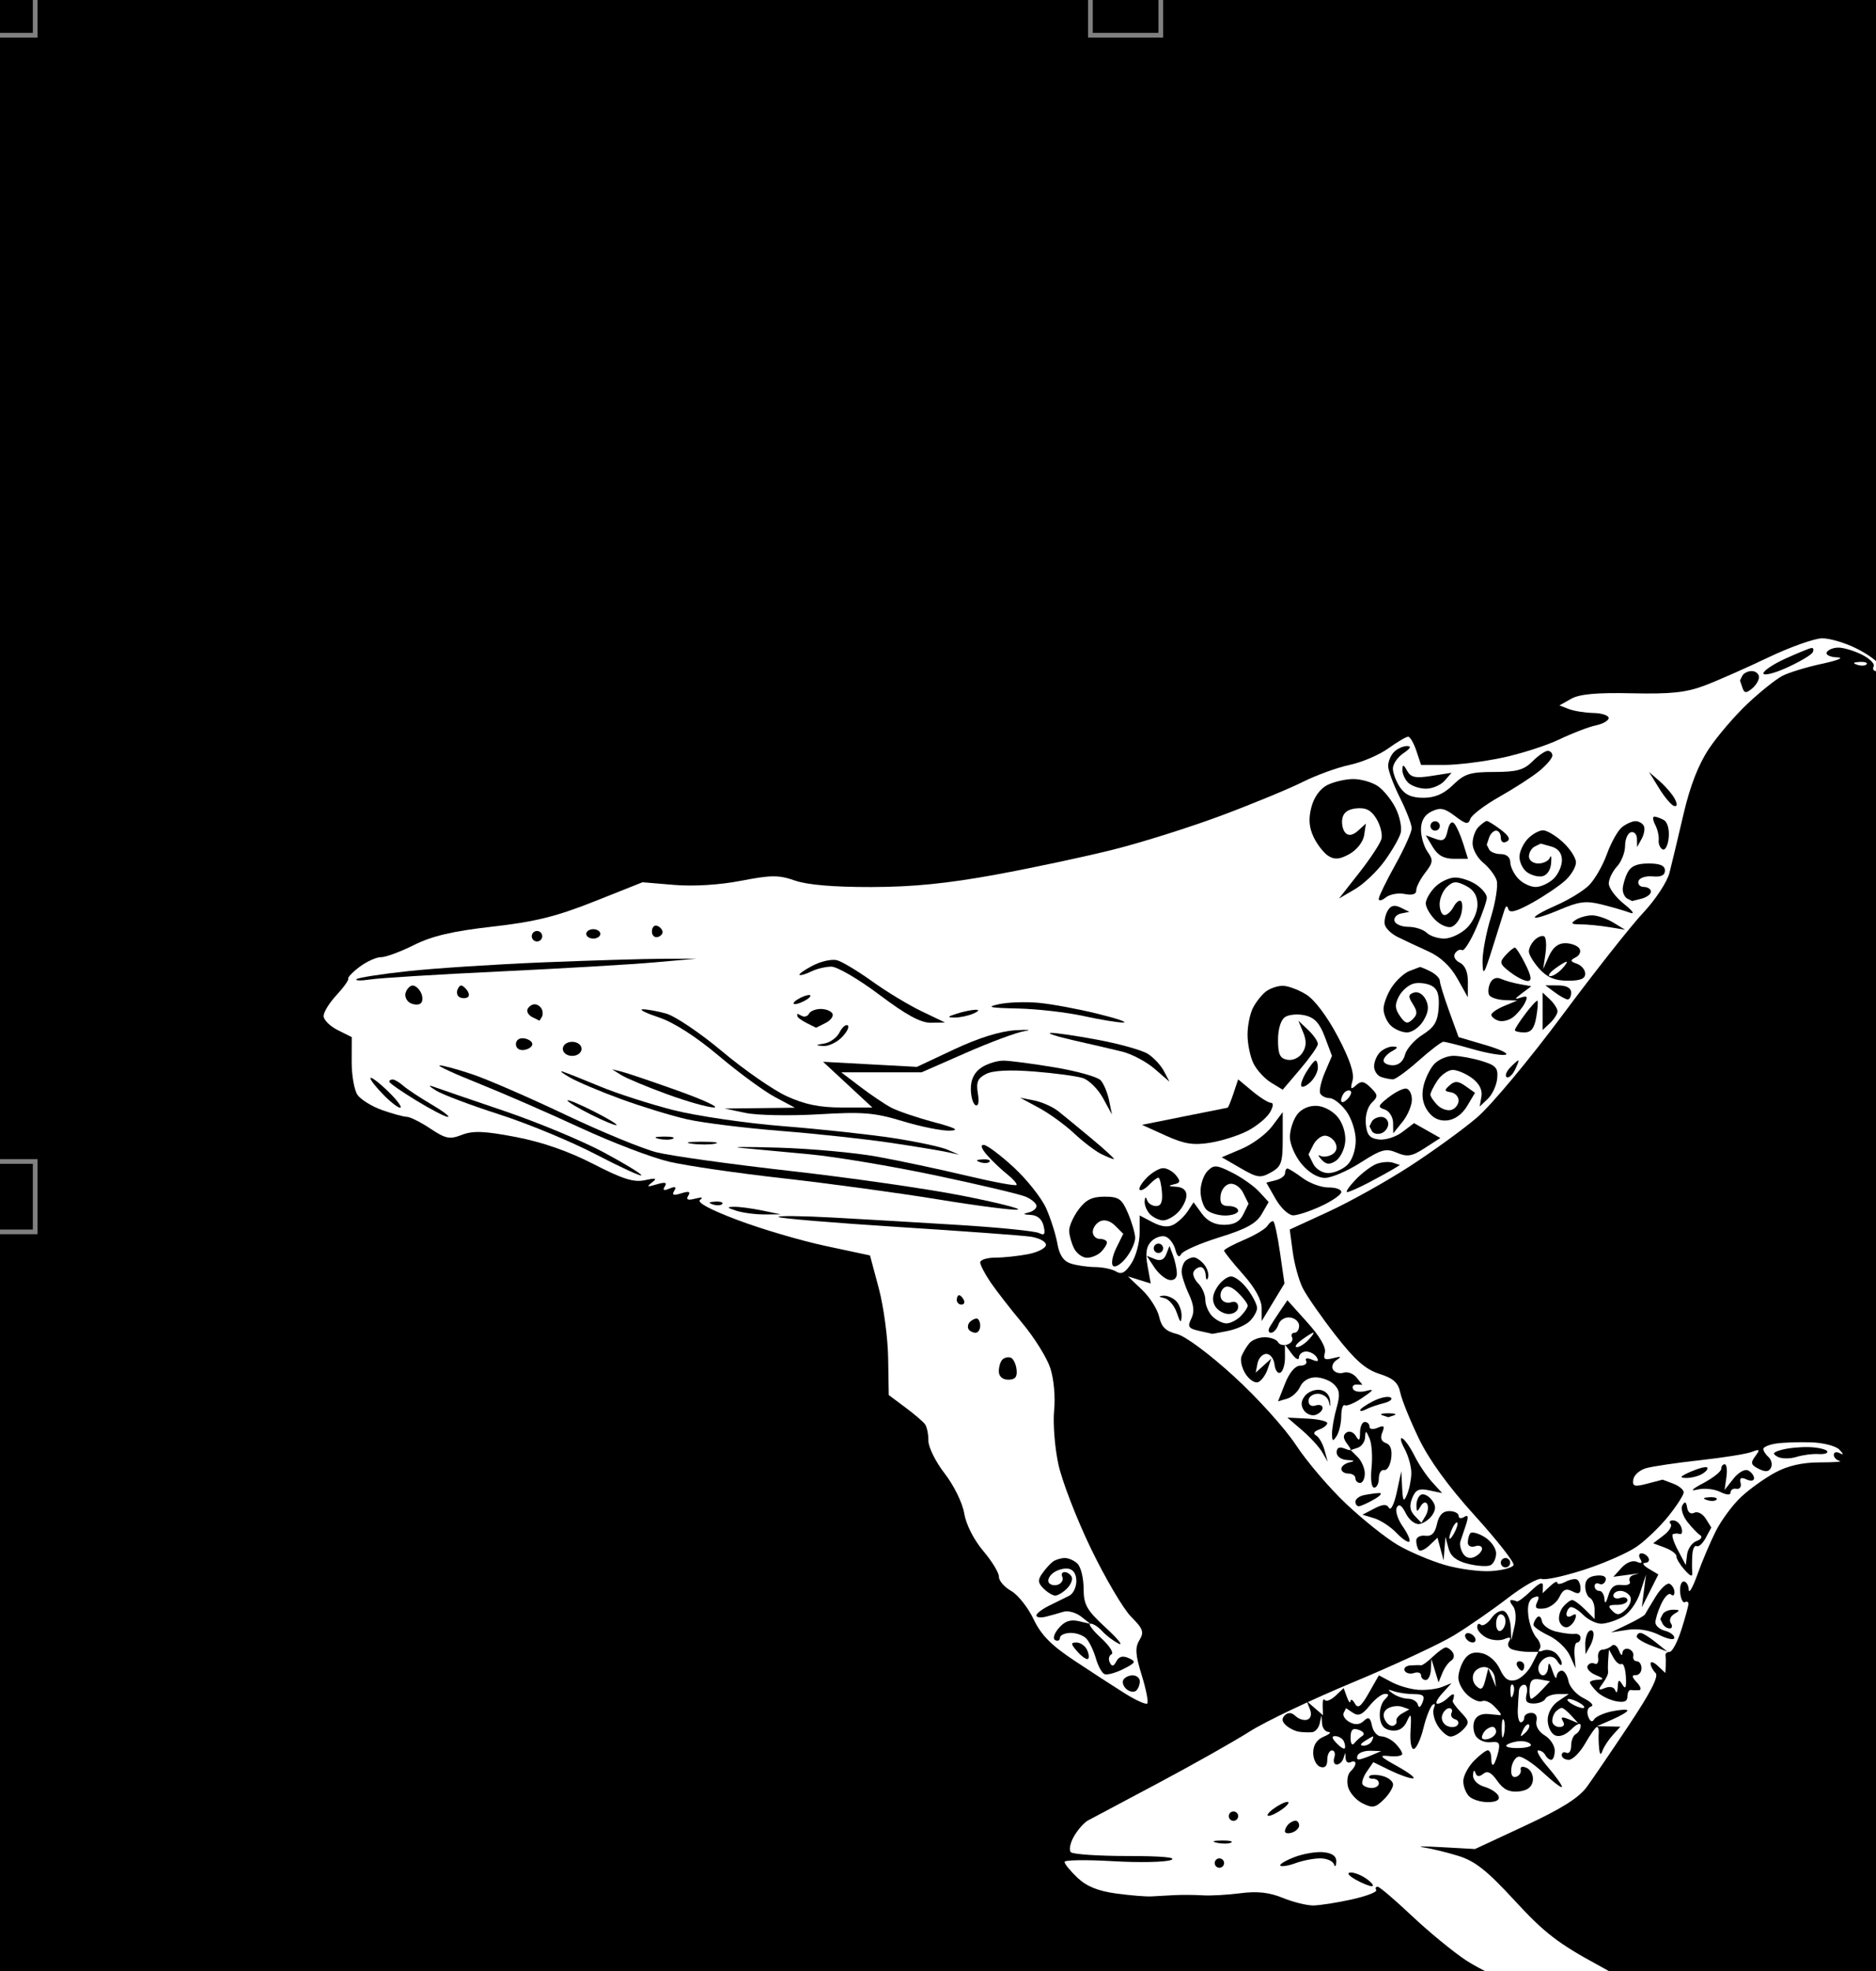 <svg id="svg" viewBox="0 0 400 420" xmlns="http://www.w3.org/2000/svg" xmlns:xlink="http://www.w3.org/1999/xlink" version="1.1" width="480" height="504" preserveAspectRatio="xMidYMid meet" buffered-rendering="static" style="background: rgb(255, 255, 255);"><rect x="0" y="0" width="400" height="420" fill="#808080" stroke="none"/><g><path d="M 3.5 0 L 0 0 L 0 3.5 L 0 7 L 3.5 7 L 7 7 L 7 3.5 L 7 0 L 3.5 0 Z " class="odd" fill="#000000"></path><path d="M 120 0 L 8 0 L 8 4 L 8 8 L 4 8 L 0 8 L 0 127.5 L 0 247 L 4 247 L 8 247 L 8 255 L 8 263 L 4 263 L 0 263 L 0 382.5 L 0 502 L 4 502 C 6.2 502 8 502.45 8 503 C 8 503.661 46 504 120 504 C 194 504 232 503.661 232 503 C 232 502.417 235.333 502 240 502 C 244.667 502 248 502.417 248 503 C 248 503.661 286 504 360 504 C 434 504 472 503.661 472 503 C 472 502.45 473.8 502 476 502 L 480 502 L 480 382.5 L 480 263 L 476 263 L 472 263 L 472 255 L 472 247 L 476 247 L 480 247 L 480 127.5 L 480 8 L 476 8 L 472 8 L 472 4 L 472 0 L 360 0 L 248 0 L 248 4 L 248 8 L 240 8 L 232 8 L 232 4 L 232 0 L 120 0 Z " class="odd" fill="#000000"></path><path d="M 240 0 L 233 0 L 233 3.5 L 233 7 L 240 7 L 247 7 L 247 3.5 L 247 0 L 240 0 Z " class="odd" fill="#000000"></path><path d="M 476.5 0 L 473 0 L 473 3.5 L 473 7 L 476.5 7 L 480 7 L 480 3.5 L 480 0 L 476.5 0 Z " class="odd" fill="#000000"></path><path d="M 388.5 136.019 C 390.15 135.999 393.503 137 395.95 138.242 C 398.398 139.484 400.535 141.062 400.7 141.75 C 400.865 142.438 400.55 143 400 143 C 399.45 143 399.225 142.55 399.5 142 C 399.775 141.45 398.65 140.325 397 139.5 C 395.35 138.675 393.1 138 392 138 C 390.9 138 389.775 138.45 389.5 139 C 389.225 139.55 390.238 140.036 391.75 140.079 C 393.304 140.124 391.891 140.716 388.5 141.441 C 385.2 142.146 381.375 143.316 380 144.041 C 378.625 144.765 375.31 147.415 372.634 149.929 C 369.958 152.443 366.258 156.75 364.412 159.5 C 362.146 162.876 360.373 167.424 358.955 173.5 C 357.8 178.45 356.453 184.075 355.962 186 C 355.471 187.927 352.955 191.747 350.363 194.5 C 347.775 197.25 339.963 207.15 333.004 216.5 C 326.045 225.85 317.909 235.584 314.925 238.131 C 311.941 240.679 305.45 245.382 300.5 248.584 C 295.55 251.785 287.788 256.114 283.25 258.202 L 275 262 L 275.634 266.75 C 275.983 269.363 276.949 272.85 277.782 274.5 C 278.614 276.15 281.749 280.65 284.747 284.5 C 288.894 289.824 291.133 291.799 294.1 292.75 C 297.102 293.712 298.131 294.633 298.567 296.75 C 298.879 298.262 300.652 302.65 302.507 306.5 C 304.736 311.126 308.799 316.722 314.49 323 C 319.226 328.225 322.931 332.95 322.723 333.5 C 322.515 334.05 320.355 334.628 317.922 334.785 C 315.49 334.942 311.025 334.344 308 333.457 C 304.975 332.569 300.475 330.656 298 329.206 C 295.525 327.755 290.575 323.807 287 320.431 C 283.425 317.055 278.613 311.415 276.306 307.897 C 273.999 304.379 268.037 297.788 263.056 293.25 C 257.792 288.454 252.704 284.686 250.904 284.25 C 248.571 283.685 247.647 282.783 247.154 280.589 C 246.794 278.988 245.15 276.4 243.5 274.837 L 240.5 271.995 L 242.93 272.747 L 245.36 273.5 L 244.68 269.75 C 244.187 267.034 244.413 265.587 245.5 264.5 C 246.325 263.675 247.675 263.225 248.5 263.5 C 249.325 263.775 250.269 265.012 250.598 266.25 C 250.992 267.735 251.417 268.072 251.848 267.242 C 252.207 266.55 255.875 264.94 260 263.664 C 265.658 261.915 267.868 260.706 269 258.744 L 270.5 256.143 L 268.5 253.965 C 267.4 252.767 264.812 250.935 262.75 249.894 C 259.417 248.21 258.833 248.167 257.5 249.5 C 256.675 250.325 255.993 252.238 255.983 253.75 C 255.974 255.262 256.537 257.07 257.233 257.767 C 257.93 258.463 259.738 259.026 261.25 259.017 C 262.762 259.007 264 258.55 264 258 C 264 257.45 263.1 257 262 257 C 260.521 257 260.065 256.417 260.25 254.76 C 260.389 253.517 261.279 252.405 262.25 252.26 C 263.245 252.112 264.477 252.97 265.106 254.25 L 266.212 256.5 L 265.106 258.75 C 264.326 260.338 263.117 261 261 261 C 258.986 261 257.425 260.211 256.25 258.599 L 254.5 256.198 L 253.25 258.099 C 252.562 259.145 251.213 260.425 250.25 260.944 C 249.055 261.588 247.627 261.43 245.75 260.444 L 243 259 L 242.993 262.75 C 242.99 264.812 242.202 267.712 241.243 269.193 C 239.948 271.194 239.115 271.647 238 270.958 C 237.175 270.448 235.15 270.018 233.5 270.002 C 231.85 269.986 229.5 269.641 228.279 269.236 C 226.745 268.728 225.869 267.417 225.45 265 C 225.115 263.075 224.045 259.7 223.071 257.5 C 222.098 255.3 218.983 251.363 216.15 248.75 C 213.318 246.137 210.438 243.985 209.75 243.967 C 208.983 243.947 209.273 244.805 210.5 246.187 C 211.6 247.425 213.512 249.24 214.75 250.219 C 215.988 251.199 216.887 252.224 216.75 252.498 C 216.613 252.772 211.775 251.874 206 250.502 C 200.225 249.13 191.675 247.315 187 246.468 C 182.325 245.621 172.875 244.761 166 244.557 C 159.125 244.353 155.525 244.374 158 244.604 C 160.475 244.833 167 245.441 172.5 245.954 C 178 246.467 190.15 248.498 199.5 250.468 C 208.85 252.437 217.512 254.487 218.75 255.024 C 219.988 255.561 221 256.45 221 257 C 221 257.55 220.213 258.173 219.25 258.384 C 218.01 258.656 218.156 258.802 219.75 258.884 C 221.21 258.959 222.183 259.79 222.52 261.25 C 222.928 263.012 222.711 263.337 221.52 262.75 C 220.684 262.337 213.137 261.571 204.75 261.048 C 196.363 260.524 184.1 259.802 177.5 259.444 C 170.9 259.085 165.725 259.034 166 259.329 C 166.275 259.624 177.75 260.582 191.5 261.457 C 205.25 262.332 217.963 263.262 219.75 263.524 C 221.537 263.786 223.008 264.562 223.018 265.25 C 223.028 265.938 221.341 266.833 219.268 267.239 C 217.196 267.645 214.037 267.983 212.25 267.989 C 210.463 267.995 209 268.45 209 269 C 209 269.55 209.995 271.462 211.211 273.25 C 212.427 275.038 215.489 278.975 218.015 282 C 220.541 285.025 223.205 289.3 223.934 291.5 C 224.696 293.796 225.048 297.63 224.762 300.5 C 224.487 303.25 224.892 308.425 225.661 312 C 226.43 315.575 229.56 323.675 232.617 330 C 235.674 336.325 239.52 342.85 241.164 344.5 C 243.74 347.086 243.987 347.776 242.948 349.5 C 241.982 351.104 242.081 352.589 243.447 357 C 244.384 360.025 244.907 362.725 244.61 363 C 244.312 363.275 242.141 362.291 239.784 360.814 C 237.428 359.337 232.575 356.187 229 353.814 C 224.113 350.57 221.969 348.383 220.359 345 C 219.181 342.525 217.031 339.825 215.581 339 C 214.131 338.175 212.967 336.825 212.994 336 C 213.022 335.175 211.519 332.7 209.654 330.5 C 207.64 328.123 205.993 324.877 205.594 322.5 C 205.217 320.247 203.398 316.535 201.429 314 C 199.507 311.525 197.942 308.375 197.952 307 C 197.961 305.625 197.639 304.047 197.235 303.494 C 196.831 302.941 194.925 301.315 193 299.881 L 189.5 297.274 L 189.372 289.387 C 189.301 285.049 188.401 278.355 187.372 274.512 L 185.5 267.523 L 176 265.493 C 170.775 264.376 162.352 261.896 157.282 259.981 C 151.323 257.731 148.494 256.204 149.282 255.663 C 150.015 255.16 149.604 255.06 148.25 255.413 C 146.645 255.832 146.215 255.653 146.75 254.789 C 147.294 253.911 146.881 253.774 145.25 254.289 C 143.607 254.808 143.202 254.669 143.75 253.772 C 144.282 252.9 143.992 252.755 142.75 253.272 C 141.529 253.78 141.227 253.642 141.75 252.815 C 142.295 251.955 141.816 251.836 140 252.381 C 138.003 252.98 137.802 252.9 139 251.985 C 140.19 251.075 139.879 250.973 137.5 251.489 C 135.148 252 132.771 251.252 126.5 248.027 C 121.232 245.318 115.597 243.359 110 242.289 C 103.275 241.004 100.873 240.906 98.5 241.822 C 95.869 242.837 95.039 242.674 91.75 240.49 C 89.688 239.12 87.438 237.993 86.75 237.985 C 86.062 237.977 83.7 237.334 81.5 236.557 C 79.3 235.78 76.93 234.324 76.233 233.322 C 75.536 232.32 74.974 229.137 74.983 226.25 L 75 221 L 72 219.5 C 70.35 218.675 69 217.325 69 216.5 C 69 215.675 70.237 213.67 71.75 212.045 C 73.263 210.42 74.388 208.845 74.25 208.545 C 74.112 208.245 75.237 207.084 76.75 205.965 C 78.263 204.846 80.287 203.946 81.25 203.965 C 82.213 203.984 85.362 202.822 88.25 201.382 C 92.137 199.443 96.485 198.424 105 197.456 C 114.116 196.42 118.625 195.304 126.75 192.074 L 137 188 L 143.75 188.565 C 147.887 188.912 153.403 188.571 158 187.685 C 164.458 186.439 166.056 186.433 169.5 187.64 C 172.108 188.554 177.764 189.034 185.75 189.021 C 194.578 189.006 201.981 188.27 212.25 186.388 C 220.088 184.952 231.45 182.531 237.5 181.009 C 243.55 179.486 253.9 176.221 260.5 173.751 C 267.1 171.282 274.863 168.078 277.75 166.631 C 280.637 165.184 285.137 163.55 287.75 162.999 C 290.363 162.449 294.075 160.866 296 159.483 C 297.925 158.1 299.837 156.975 300.25 156.984 C 300.663 156.993 301.45 158.35 302 160 L 303 163 L 308 163 C 310.75 163 316.262 162.314 320.25 161.475 C 324.238 160.637 329.75 158.871 332.5 157.551 C 335.25 156.231 338.738 154.892 340.25 154.576 C 341.762 154.259 343 153.55 343 153 C 343 152.45 341.538 151.968 339.75 151.93 C 337.962 151.891 335.6 151.512 334.5 151.088 L 332.5 150.317 L 335 148.908 C 336.796 147.896 340.456 147.566 348 147.733 C 356.308 147.917 359.544 147.569 363.5 146.066 C 366.25 145.021 372.325 142.341 377 140.11 C 381.675 137.88 386.85 136.039 388.5 136.019 Z " class="even" fill="#ffffff"></path><path d="M 386.25 138.081 C 385.837 138.125 383.345 139.138 380.712 140.331 C 378.078 141.524 375.956 142.95 375.996 143.5 C 376.036 144.05 378.303 143.488 381.034 142.25 C 383.765 141.012 386.225 139.55 386.5 139 C 386.775 138.45 386.663 138.036 386.25 138.081 Z " class="odd" fill="#000000"></path><path d="M 396.5 141.051 C 397.6 140.992 398.275 141.217 398 141.55 C 397.725 141.882 396.825 141.93 396 141.656 C 394.955 141.309 395.107 141.126 396.5 141.051 Z " class="even" fill="#ffffff"></path><path d="M 373.5 143 C 372.675 143 371.775 143.45 371.5 144 L 371 145 L 371.5 146.5 C 371.907 147.72 372.288 147.767 373.545 146.75 C 374.394 146.062 375.069 144.938 375.045 144.25 C 375.02 143.562 374.325 143 373.5 143 Z " class="odd" fill="#000000"></path><path d="M 300 158.976 C 299.175 158.971 297.93 159.537 297.233 160.233 C 296.537 160.93 295.974 162.287 295.983 163.25 C 295.993 164.213 297.125 167.25 298.5 170 C 299.875 172.75 301 175.675 301 176.5 C 301 177.325 299.435 180.812 297.523 184.25 C 295.611 187.688 294.016 190.95 293.979 191.5 C 293.941 192.05 294.606 191.938 295.455 191.25 C 296.305 190.562 298.125 190.225 299.5 190.5 C 301.109 190.822 301.988 190.554 301.965 189.75 C 301.946 189.062 302.801 187.375 303.864 186 C 305.567 183.796 305.629 183.263 304.381 181.5 C 303.603 180.4 302.974 178.262 302.983 176.75 C 302.994 174.899 303.736 173.642 305.25 172.906 C 307.084 172.015 308.008 172.2 310.25 173.906 C 312.554 175.661 313.081 175.757 313.5 174.5 C 313.775 173.675 316.587 171.541 319.75 169.758 C 322.913 167.975 326.738 165.5 328.25 164.258 C 329.762 163.016 331 161.55 331 161 C 331 160.45 330.55 160 330 160 C 329.45 160 327.988 161.012 326.75 162.25 C 324.923 164.077 323.386 164.5 318.578 164.5 C 313.47 164.5 312.268 164.878 309.828 167.25 C 307.836 169.187 305.966 170 303.5 170 C 300.984 170 299.576 169.368 298.492 167.75 C 297.663 166.512 296.988 164.713 296.992 163.75 C 296.997 162.787 298.012 161.322 299.25 160.492 C 300.76 159.48 301.007 158.982 300 158.976 Z " class="odd" fill="#000000"></path><path d="M 300.03 164.25 C 299.27 162.878 299.051 162.824 299.014 164 C 298.988 164.825 299.537 166.07 300.233 166.767 C 300.93 167.463 302.625 168.046 304 168.061 C 305.375 168.077 307.175 167.32 308 166.381 L 309.5 164.673 L 305.25 165.336 C 301.794 165.876 300.819 165.673 300.03 164.25 Z " class="odd" fill="#000000"></path><path d="M 353.903 166.5 L 351.604 164.5 L 353.767 168 C 354.956 169.925 356.395 171.613 356.965 171.75 C 357.633 171.912 357.682 171.381 357.101 170.25 C 356.606 169.287 355.167 167.6 353.903 166.5 Z " class="odd" fill="#000000"></path><path d="M 288.5 166.007 C 286.85 166.019 284.375 166.597 283 167.29 C 281.458 168.067 280.158 169.881 279.607 172.025 C 278.968 174.514 279.11 176.325 280.107 178.408 C 280.873 180.007 282.291 181.807 283.259 182.408 C 284.586 183.232 285.69 183.124 287.759 181.967 C 289.318 181.094 290.658 179.369 290.867 177.967 L 291.235 175.5 L 289.576 177 C 288.466 178.003 287.579 178.169 286.896 177.5 C 286.334 176.95 286.019 175.6 286.196 174.5 C 286.414 173.145 287.401 172.419 289.259 172.25 C 291.273 172.066 292.398 172.663 293.5 174.5 C 294.325 175.875 294.801 177.787 294.558 178.75 C 294.315 179.713 292.178 182.967 289.808 185.982 L 285.5 191.465 L 288.892 189.482 C 290.757 188.392 293.595 185.7 295.197 183.5 C 296.8 181.3 298.354 178.6 298.651 177.5 C 298.948 176.4 298.473 174.037 297.596 172.25 C 296.718 170.463 294.988 168.322 293.75 167.492 C 292.512 166.663 290.15 165.995 288.5 166.007 Z " class="odd" fill="#000000"></path><path d="M 352.75 174.015 C 352.337 174.007 352.413 174.787 352.918 175.75 C 353.422 176.713 353.76 178.175 353.668 179 C 353.575 179.825 353.95 180.725 354.5 181 C 355.05 181.275 355.635 180.15 355.8 178.5 C 355.97 176.798 355.537 175.182 354.8 174.765 C 354.085 174.361 353.163 174.024 352.75 174.015 Z " class="odd" fill="#000000"></path><path d="M 306 175 C 305.45 175 305 175.45 305 176 C 305 176.55 305.45 177 306 177 C 306.55 177 307 176.55 307 176 C 307 175.45 306.55 175 306 175 Z " class="odd" fill="#000000"></path><path d="M 310.082 175.5 C 309.534 174.877 308.998 175.443 308.66 177 C 308.221 179.028 307.729 179.358 306.059 178.75 L 304 178 L 305.5 180.5 C 306.567 182.278 307.867 183 310 183 L 313 183 L 311.981 179.75 C 311.421 177.963 310.566 176.05 310.082 175.5 Z " class="odd" fill="#000000"></path><path d="M 317 174.941 C 316.725 174.955 315.93 175.537 315.233 176.233 C 314.537 176.93 313.974 178.512 313.983 179.75 C 313.993 180.988 315.012 182.828 316.25 183.84 C 317.488 184.852 318.776 186.539 319.114 187.59 C 319.451 188.64 318.896 192.2 317.879 195.5 C 316.862 198.8 316.064 203.075 316.107 205 C 316.175 208.105 316.414 207.766 318.226 202 C 319.348 198.425 320.484 194.825 320.75 194 C 321.089 192.947 321.347 192.872 321.616 193.75 C 321.887 194.633 323.394 194.22 326.75 192.342 C 329.363 190.881 332.524 188.743 333.776 187.592 C 335.027 186.442 336.04 184.713 336.026 183.75 C 336.012 182.787 334.762 180.86 333.25 179.466 C 331.738 178.073 329.825 176.933 329 176.934 C 328.175 176.934 326.724 177.737 325.775 178.717 C 324.827 179.698 324.019 181.4 323.981 182.5 C 323.942 183.6 324.606 185.062 325.455 185.75 C 326.305 186.438 327.788 186.883 328.75 186.74 C 329.801 186.583 330.589 185.486 330.724 183.99 C 330.847 182.62 330.734 182.062 330.474 182.75 C 330.213 183.438 329.1 184 328 184 C 326.889 184 326 183.333 326 182.5 C 326 181.675 326.562 180.722 327.25 180.381 L 328.5 179.763 L 330.75 180.381 C 332.218 180.785 333.011 181.782 333.033 183.25 C 333.051 184.488 332.263 186.276 331.283 187.225 C 330.302 188.173 328.6 188.975 327.5 189.007 C 326.4 189.039 324.724 188.263 323.775 187.283 C 322.827 186.302 322.039 184.713 322.025 183.75 C 322.01 182.675 321.228 182 320 182 C 318.9 182 317.775 181.55 317.5 181 L 317 180 L 317.5 178.5 C 317.775 177.675 318.45 177 319 177 C 319.55 177 320 177.675 320 178.5 C 320 179.384 320.514 179.73 321.25 179.343 C 322.126 178.883 321.753 178.123 320 176.801 C 318.625 175.764 317.275 174.927 317 174.941 Z " class="odd" fill="#000000"></path><path d="M 348.75 174.983 C 348.062 174.974 346.767 175.536 345.872 176.233 C 344.977 176.93 343.515 179.525 342.624 182 C 341.733 184.475 339.99 187.487 338.752 188.693 C 337.513 189.9 334.363 191.812 331.75 192.943 C 329.137 194.074 327.113 195.226 327.25 195.503 C 327.387 195.779 329.75 195.045 332.5 193.87 C 336.672 192.088 338.163 191.9 341.5 192.734 C 343.7 193.284 346.4 194.067 347.5 194.473 C 348.687 194.913 348.179 194.154 346.25 192.607 C 344.462 191.173 343.011 189.213 343.025 188.25 C 343.039 187.287 343.827 185.663 344.775 184.639 C 345.724 183.616 346.5 181.632 346.5 180.231 C 346.5 178.83 347.062 177.53 347.75 177.342 C 348.438 177.154 349.014 177.787 349.03 178.75 L 349.061 180.5 L 350.03 178.75 C 350.564 177.787 350.775 176.55 350.5 176 C 350.225 175.45 349.438 174.992 348.75 174.983 Z " class="odd" fill="#000000"></path><path d="M 351.5 184 C 349 184 347.714 184.571 347 186 C 346.45 187.1 346 188.675 346 189.5 C 346 190.325 346.45 191.225 347 191.5 L 348 192 L 350 191.5 C 351.1 191.225 352 190.55 352 190 C 352 189.45 351.325 189 350.5 189 C 349.675 189 349.162 188.438 349.359 187.75 C 349.557 187.062 350.907 186.613 352.359 186.75 C 354.151 186.92 355 186.518 355 185.5 C 355 184.452 353.944 184 351.5 184 Z " class="odd" fill="#000000"></path><path d="M 310.25 186.992 C 309.012 186.997 307.1 187.9 306 189 C 304.9 190.1 304 191.675 304 192.5 C 304 193.325 304.9 194.9 306 196 C 307.1 197.1 308.675 197.775 309.5 197.5 C 310.325 197.225 311.254 195.988 311.565 194.75 C 311.876 193.512 311.842 192.275 311.49 192 C 311.137 191.725 310.433 192.287 309.925 193.25 C 309.416 194.213 308.55 195 308 195 C 307.45 195 306.98 193.988 306.955 192.75 C 306.931 191.512 307.628 189.825 308.505 189 C 309.826 187.758 310.521 187.715 312.55 188.75 C 314.239 189.612 315.008 190.854 315.026 192.75 C 315.04 194.318 314.073 196.458 312.776 197.729 C 311.524 198.955 309.375 199.975 308 199.996 C 306.625 200.016 304.916 199.463 304.203 198.767 C 303.49 198.07 301.729 197.5 300.291 197.5 C 298.853 197.5 297.524 196.938 297.338 196.25 C 297.152 195.562 297.788 194.845 298.75 194.655 L 300.5 194.31 L 298.663 193.405 C 297.357 192.762 296.562 192.934 295.914 194 C 295.413 194.825 295.114 196.157 295.251 196.96 C 295.388 197.763 296.625 198.979 298 199.661 C 299.375 200.344 302.296 201.712 304.491 202.701 C 307.129 203.89 309.243 205.856 310.725 208.5 L 312.967 212.5 L 312.984 209.25 C 312.994 207.14 312.386 205.696 311.25 205.134 C 310.245 204.637 309.819 203.785 310.25 203.134 C 310.663 202.51 311.337 202.211 311.75 202.468 C 312.163 202.726 313.523 200.588 314.772 197.718 C 316.022 194.848 317.035 191.938 317.022 191.25 C 317.01 190.562 315.988 189.322 314.75 188.492 C 313.512 187.663 311.488 186.988 310.25 186.992 Z " class="odd" fill="#000000"></path><path d="M 339.5 195.051 C 338.4 195.04 336.825 195.467 336 196 C 334.812 196.768 335.021 196.97 337 196.972 C 338.375 196.974 341.075 197.233 343 197.548 L 346.5 198.121 L 344 196.596 C 342.625 195.757 340.6 195.062 339.5 195.051 Z " class="odd" fill="#000000"></path><path d="M 140 197.25 C 139.45 197.113 139 197.675 139 198.5 C 139 199.325 139.562 199.85 140.25 199.667 C 140.938 199.483 141.387 198.921 141.25 198.417 C 141.113 197.912 140.55 197.387 140 197.25 Z " class="odd" fill="#000000"></path><path d="M 115 198.5 C 114.45 198.225 113.775 198.45 113.5 199 C 113.225 199.55 113.45 200.225 114 200.5 C 114.55 200.775 115.225 200.55 115.5 200 C 115.775 199.45 115.55 198.775 115 198.5 Z " class="odd" fill="#000000"></path><path d="M 126.5 198 C 125.675 198 125 198.45 125 199 C 125 199.55 125.675 200 126.5 200 C 127.325 200 128 199.55 128 199 C 128 198.45 127.325 198 126.5 198 Z " class="odd" fill="#000000"></path><path d="M 329.25 199.536 C 328.837 199.281 327.93 199.618 327.233 200.286 C 326.537 200.954 325.974 202.062 325.983 202.75 C 325.993 203.438 327.012 205.117 328.25 206.483 C 329.875 208.276 331.542 208.97 334.25 208.983 C 336.924 208.995 338 208.57 338 207.5 C 338 206.675 337.212 205.718 336.25 205.373 C 334.758 204.838 334.721 204.633 336 203.984 C 336.828 203.564 337.164 202.726 336.75 202.112 C 336.337 201.5 334.988 200.993 333.75 200.984 C 332.247 200.973 331.091 201.887 330.268 203.734 L 329.035 206.5 L 329.518 203.25 C 329.783 201.463 329.663 199.791 329.25 199.536 Z " class="odd" fill="#000000"></path><path d="M 323 201.934 C 322.725 201.921 321.825 202.658 321 203.57 C 319.652 205.062 319.753 205.424 322 207.157 C 323.375 208.217 325.062 209.066 325.75 209.042 C 326.66 209.012 326.524 208.042 325.25 205.479 C 324.288 203.542 323.275 201.947 323 201.934 Z " class="odd" fill="#000000"></path><path d="M 141.5 204.303 C 137.65 204.311 126.175 204.653 116 205.064 C 105.825 205.474 92.775 206.32 87 206.943 C 81.225 207.566 76.275 208.341 76 208.665 C 75.725 208.99 77.075 209.008 79 208.706 C 80.925 208.404 93.3 207.642 106.5 207.013 C 119.7 206.384 134.55 205.513 139.5 205.078 L 148.5 204.287 L 141.5 204.303 Z " class="odd" fill="#000000"></path><path d="M 178.5 204.625 C 177.4 204.315 175.033 204.834 173.239 205.78 C 171.446 206.726 170.208 207.613 170.489 207.75 C 170.77 207.887 171.9 207.55 173 207 C 174.1 206.45 176.012 205.991 177.25 205.98 C 178.488 205.97 183.1 208.667 187.5 211.976 C 193.268 216.312 196.337 217.976 198.5 217.938 L 201.5 217.885 L 196.5 215.492 C 193.75 214.175 189.025 211.319 186 209.144 C 182.975 206.969 179.6 204.936 178.5 204.625 Z " class="odd" fill="#000000"></path><path d="M 334 204.938 C 334.275 204.923 333.825 205.626 333 206.5 C 332.175 207.374 331.05 208.055 330.5 208.013 C 329.95 207.971 330.4 207.268 331.5 206.451 C 332.6 205.634 333.725 204.954 334 204.938 Z " class="even" fill="#ffffff"></path><path d="M 302.75 206.063 C 302.613 206.098 301.6 206.483 300.5 206.918 C 299.4 207.353 297.712 208.9 296.75 210.355 C 295.788 211.81 295 213.9 295 215 C 295 216.1 295.675 217.675 296.5 218.5 C 297.325 219.325 298.9 220 300 220 C 301.1 220 302.675 218.875 303.5 217.5 C 304.591 215.682 304.727 214.455 304 213 C 303.429 211.857 302.357 211.214 301.5 211.5 C 300.26 211.913 300.216 212.342 301.25 213.973 C 302.258 215.564 302.245 216.194 301.183 217.223 C 300.11 218.263 299.61 218.129 298.489 216.5 C 297.397 214.912 297.359 214.039 298.307 212.263 C 298.963 211.032 300.4 209.822 301.5 209.573 C 302.6 209.324 304.288 209.543 305.25 210.06 C 306.52 210.742 306.931 212.026 306.75 214.737 C 306.551 217.707 305.849 218.886 303.325 220.487 C 301.579 221.594 299.891 223.512 299.575 224.75 C 299.219 226.142 298.237 227 297 227 C 295.9 227 295 226.55 295 226 C 295 225.45 295.788 224.564 296.75 224.03 C 298.122 223.27 298.176 223.051 297 223.014 C 296.175 222.988 294.93 223.537 294.233 224.233 C 293.537 224.93 292.974 226.287 292.983 227.25 C 292.993 228.213 293.675 229.225 294.5 229.5 C 295.325 229.775 296.45 230 297 230 C 297.55 230 300.025 228.2 302.5 226 C 304.975 223.8 307.337 221.996 307.75 221.99 C 308.163 221.985 310.975 222.691 314 223.558 C 317.025 224.426 320.175 224.966 321 224.759 C 321.825 224.552 319.913 223.621 316.75 222.691 L 311 221 L 309 215.5 C 307.9 212.475 307 209.55 307 209 C 307 208.45 306.1 207.55 305 207 C 303.9 206.45 302.887 206.029 302.75 206.063 Z " class="odd" fill="#000000"></path><path d="M 320 208.571 C 319.095 208.157 318.203 208.503 317.75 209.443 C 317.337 210.299 317.225 211.45 317.5 212 C 317.775 212.55 319.238 213.048 320.75 213.106 L 323.5 213.213 L 320.734 214.356 C 319.213 214.985 317.975 215.838 317.984 216.25 C 317.993 216.662 318.675 217.225 319.5 217.5 C 320.325 217.775 321.728 217.438 322.618 216.75 C 323.507 216.062 324.632 214.713 325.118 213.75 C 325.824 212.348 325.652 212.116 324.25 212.582 C 322.849 213.047 322.899 212.864 324.5 211.662 L 326.5 210.162 L 324 209.709 C 322.625 209.461 320.825 208.948 320 208.571 Z " class="odd" fill="#000000"></path><path d="M 88 210 C 87.45 210 86.775 210.675 86.5 211.5 C 86.225 212.325 86.679 213.338 87.51 213.75 C 88.34 214.162 89.353 214.167 89.76 213.76 C 90.167 213.353 90.162 212.34 89.75 211.51 C 89.338 210.679 88.55 210 88 210 Z " class="odd" fill="#000000"></path><path d="M 99.356 210.733 C 98.449 209.756 98.086 209.759 97.606 210.75 C 97.273 211.438 97.45 212.225 98 212.5 C 98.55 212.775 99.338 212.768 99.75 212.483 C 100.162 212.199 99.985 211.412 99.356 210.733 Z " class="odd" fill="#000000"></path><path d="M 273.5 210.062 C 272.4 210.063 270.786 210.612 269.913 211.282 C 269.041 211.952 267.803 213.512 267.163 214.75 C 266.524 215.988 266 218.575 266 220.5 C 266 222.425 266.562 225.16 267.25 226.578 C 267.938 227.996 269.625 229.843 271 230.682 L 273.5 232.208 L 277.207 227.854 C 279.246 225.459 280.949 223.05 280.99 222.5 C 281.031 221.95 280.114 220.6 278.95 219.5 L 276.836 217.5 L 277.868 220 C 278.61 221.799 278.563 223.017 277.7 224.344 C 277.01 225.404 275.649 226.036 274.5 225.83 C 272.905 225.545 272.5 224.687 272.5 221.595 C 272.5 219.257 273.095 217.323 274 216.724 C 274.825 216.177 276.738 216.016 278.25 216.365 C 280.295 216.837 281.384 218.025 282.5 221 L 284 225 L 282.5 228.5 C 281.675 230.425 281.225 232.45 281.5 233 C 281.775 233.55 282.675 234 283.5 234 C 284.325 234 285.916 235.238 287.035 236.75 C 288.171 238.286 289.068 241.045 289.067 243 C 289.066 245.044 288.324 247.218 287.283 248.225 C 286.302 249.173 284.488 249.961 283.25 249.975 C 281.982 249.989 280.564 249.127 280 248 L 279 246 L 280 244 C 280.55 242.9 281.675 242 282.5 242 C 283.325 242 284.337 242.714 284.75 243.587 C 285.222 244.586 284.944 245.488 284 246.021 C 283.175 246.487 282.05 246.607 281.5 246.287 C 280.95 245.968 281.076 246.335 281.779 247.103 C 282.747 248.16 283.476 248.232 284.779 247.399 C 285.726 246.794 286.644 244.994 286.82 243.399 C 287.008 241.697 286.389 239.528 285.32 238.146 C 284.29 236.814 282.325 235.729 280.793 235.646 C 279.128 235.556 277.504 236.27 276.575 237.5 C 275.744 238.6 275.049 240.738 275.032 242.25 C 275.014 243.762 276.125 246.35 277.5 248 C 279.056 249.867 280.944 251 282.5 251 C 283.875 251 287.289 249.537 290.087 247.75 C 294.547 244.9 295.501 244.639 297.837 245.632 C 300.074 246.583 301.028 246.423 303.805 244.632 L 307.11 242.5 L 304.305 240.914 L 301.5 239.329 L 299 241.227 C 297.625 242.272 295.375 242.985 294 242.813 C 292.037 242.567 291.439 241.855 291.217 239.5 C 291.055 237.782 291.593 235.859 292.475 235 C 293.862 233.65 293.84 233.326 292.258 231.764 C 290.849 230.371 290.23 230.272 289.138 231.264 C 288.015 232.282 287.883 232.104 288.388 230.25 C 288.805 228.716 287.807 225.738 285.25 220.889 C 282.985 216.594 280.312 213.041 278.5 211.919 C 276.85 210.897 274.6 210.062 273.5 210.062 Z " class="odd" fill="#000000"></path><path d="M 332.25 209.983 L 329.5 209.966 L 331.5 211.451 C 332.6 212.268 333.837 212.951 334.25 212.968 C 334.663 212.986 335 212.325 335 211.5 C 335 210.534 334.02 209.994 332.25 209.983 Z " class="odd" fill="#000000"></path><path d="M 172.5 212.031 C 171.95 212.031 170.825 212.467 170 213 C 169.175 213.533 168.95 213.969 169.5 213.969 C 170.05 213.969 171.175 213.533 172 213 C 172.825 212.467 173.05 212.031 172.5 212.031 Z " class="odd" fill="#000000"></path><path d="M 330.5 213 L 328.911 211.5 L 328.911 215.5 L 328.911 219.5 L 330.5 218 C 331.374 217.175 332.089 216.05 332.089 215.5 C 332.089 214.95 331.374 213.825 330.5 213 Z " class="odd" fill="#000000"></path><path d="M 221.5 213.697 C 218.75 213.437 214.925 213.565 213 213.981 C 210.17 214.592 210.936 214.769 217 214.903 C 221.125 214.995 227.425 215.714 231 216.5 C 234.575 217.286 238.4 217.912 239.5 217.891 C 240.6 217.87 238.125 217.024 234 216.012 C 229.875 214.999 224.25 213.957 221.5 213.697 Z " class="odd" fill="#000000"></path><path d="M 327.81 213.264 C 327.639 213.134 326.488 214.372 325.25 216.014 C 324.012 217.656 323 219.225 323 219.5 C 323 219.775 323.9 220 325 220 C 326.475 220 327.147 219.147 327.56 216.75 C 327.867 214.963 327.98 213.394 327.81 213.264 Z " class="odd" fill="#000000"></path><path d="M 114 214 C 113.45 214 112.775 214.45 112.5 215 C 112.225 215.55 112.679 216.338 113.51 216.75 L 115.02 217.5 L 115.51 216.75 C 115.779 216.338 115.775 215.55 115.5 215 C 115.225 214.45 114.55 214 114 214 Z " class="odd" fill="#000000"></path><path d="M 137 215.076 C 136.175 215.111 137.764 215.896 140.531 216.82 C 143.686 217.874 148.436 220.924 153.271 225 C 157.511 228.575 162.897 232.522 165.24 233.772 L 169.5 236.043 L 162 236.131 L 154.5 236.219 L 159 237.158 C 161.475 237.674 168.45 237.805 174.5 237.449 C 184.041 236.887 186.428 237.082 192.5 238.922 C 196.35 240.088 200.85 240.992 202.5 240.931 C 204.699 240.849 203.764 240.355 199 239.081 C 195.425 238.125 191.375 236.744 190 236.013 C 188.625 235.282 185.671 233.292 183.435 231.592 L 179.369 228.5 L 187.935 228.5 L 196.5 228.5 L 206 224.333 C 211.225 222.042 216.85 219.959 218.5 219.706 C 220.15 219.453 219.25 219.377 216.5 219.538 C 213.29 219.725 208.636 221.174 203.5 223.585 L 195.5 227.341 L 185.5 226.799 L 175.5 226.258 L 180.75 231.129 L 186 236 L 179.5 236 C 174.758 236 171.58 235.35 167.75 233.595 C 164.863 232.273 158.675 227.982 154 224.06 C 149.325 220.139 143.925 216.498 142 215.971 C 140.075 215.443 137.825 215.04 137 215.076 Z " class="odd" fill="#000000"></path><path d="M 175 215 C 173.9 215 172.775 215.45 172.5 216 C 172.225 216.55 171.55 216.775 171 216.5 L 170 216 L 170 216.5 C 170 216.775 170.9 217.45 172 218 L 174 219 L 176 218 C 177.1 217.45 177.775 216.55 177.5 216 C 177.225 215.45 176.1 215 175 215 Z " class="odd" fill="#000000"></path><path d="M 208 215.17 C 207.175 215.186 205.375 215.56 204 216 C 201.99 216.644 201.892 216.806 203.5 216.83 C 204.6 216.846 206.4 216.473 207.5 216 C 208.725 215.473 208.919 215.152 208 215.17 Z " class="odd" fill="#000000"></path><path d="M 180.75 218.494 C 180.338 218.222 179.55 218.9 179 220 C 178.45 221.1 176.988 222.164 175.75 222.364 C 173.81 222.678 173.776 222.751 175.5 222.896 C 176.6 222.989 178.4 222.148 179.5 221.027 C 180.6 219.906 181.162 218.766 180.75 218.494 Z " class="odd" fill="#000000"></path><path d="M 224 220.104 C 223.175 220.175 225.425 220.895 229 221.702 C 232.575 222.51 237.188 223.582 239.25 224.085 C 241.312 224.588 244.43 226.238 246.177 227.75 L 249.354 230.5 L 248.177 228.25 C 247.53 227.012 245.988 225.357 244.75 224.57 C 243.512 223.784 238.675 222.428 234 221.557 C 229.325 220.687 224.825 220.032 224 220.104 Z " class="odd" fill="#000000"></path><path d="M 111.75 221.264 C 110.744 221.112 110 221.638 110 222.5 C 110 223.362 110.744 223.888 111.75 223.736 C 112.713 223.591 113.5 223.035 113.5 222.5 C 113.5 221.965 112.713 221.409 111.75 221.264 Z " class="odd" fill="#000000"></path><path d="M 122 222 C 120.889 222 120 222.667 120 223.5 C 120 224.333 120.889 225 122 225 C 123.111 225 124 224.333 124 223.5 C 124 222.667 123.111 222 122 222 Z " class="odd" fill="#000000"></path><path d="M 310 224.984 C 308.625 224.957 306.748 225.737 305.828 226.717 C 304.908 227.698 303.861 229.85 303.501 231.5 C 303.061 233.511 303.365 235.242 304.423 236.75 C 305.48 238.258 306.848 238.918 308.572 238.75 C 310.163 238.595 311.784 237.426 312.822 235.684 L 314.5 232.868 L 312.5 231.452 C 310.908 230.325 310.213 230.287 309.094 231.268 C 307.899 232.316 307.936 232.537 309.344 232.75 C 310.255 232.887 311 233.675 311 234.5 C 311 235.325 310.325 236.225 309.5 236.5 C 308.675 236.775 307.325 236.325 306.5 235.5 C 305.675 234.675 304.997 233.662 304.992 233.25 C 304.988 232.838 305.663 231.488 306.492 230.25 C 307.322 229.012 308.788 227.997 309.75 227.992 C 310.712 227.988 312.567 228.776 313.871 229.742 C 315.409 230.882 316.112 232.256 315.871 233.648 L 315.5 235.796 L 317.23 234.148 C 318.182 233.242 319.082 231.304 319.23 229.843 C 319.459 227.587 318.972 227.024 316 226.11 C 314.075 225.518 311.375 225.011 310 224.984 Z " class="odd" fill="#000000"></path><path d="M 214 226.012 C 212.625 225.997 210.488 226.663 209.25 227.492 C 207.752 228.496 207 230.002 207 232 C 207 233.65 207.45 235.225 208 235.5 C 208.606 235.803 208.803 234.818 208.5 233 C 208.102 230.611 208.458 229.766 210.25 228.852 C 211.725 228.1 215.257 227.921 220.5 228.332 C 224.9 228.677 229.573 229.306 230.885 229.73 C 232.196 230.153 234.13 232.075 235.182 234 L 237.094 237.5 L 236.481 234.5 C 236.144 232.85 235.336 230.914 234.684 230.197 C 234.033 229.48 229.675 228.252 225 227.467 C 220.325 226.682 215.375 226.028 214 226.012 Z " class="odd" fill="#000000"></path><path d="M 280.5 226 C 280.225 226 279.325 227.125 278.5 228.5 C 277.675 229.875 277.225 231.225 277.5 231.5 C 277.775 231.775 278.675 231.325 279.5 230.5 C 280.325 229.675 281 228.325 281 227.5 C 281 226.675 280.775 226 280.5 226 Z " class="odd" fill="#000000"></path><path d="M 323.75 225.955 C 323.613 225.931 322.825 226.616 322 227.479 C 321.175 228.341 320.837 229.261 321.25 229.523 C 321.663 229.785 322.45 229.1 323 228 C 323.55 226.9 323.887 225.98 323.75 225.955 Z " class="odd" fill="#000000"></path><path d="M 93.75 227.027 C 93.062 227.042 96.775 228.763 102 230.852 C 107.225 232.942 117.013 237.204 123.75 240.325 C 130.488 243.446 139.037 246.705 142.75 247.566 C 146.463 248.428 157.375 250.013 167 251.089 C 176.625 252.165 191.475 254.185 200 255.578 C 208.525 256.971 216.175 257.951 217 257.756 C 217.825 257.562 212.425 256.212 205 254.758 C 197.575 253.303 181.15 250.946 168.5 249.519 C 155.85 248.093 143.025 246.304 140 245.544 C 136.975 244.784 128.2 241.171 120.5 237.514 C 112.8 233.858 103.912 229.997 100.75 228.933 C 97.588 227.87 94.438 227.012 93.75 227.027 Z " class="odd" fill="#000000"></path><path d="M 120 228.357 C 119.175 228.09 119.85 228.649 121.5 229.598 C 123.15 230.547 128.1 232.635 132.5 234.238 C 136.9 235.841 143.2 237.766 146.5 238.514 C 149.8 239.263 158.8 240.377 166.5 240.99 C 174.2 241.602 184.775 242.746 190 243.533 C 195.225 244.319 200.625 245.209 202 245.509 L 204.5 246.056 L 202 244.979 C 200.625 244.387 195.45 243.278 190.5 242.516 C 185.55 241.753 174.975 240.611 167 239.977 C 159.025 239.343 148.45 237.791 143.5 236.528 C 138.55 235.265 131.575 233.018 128 231.536 C 124.425 230.053 120.825 228.623 120 228.357 Z " class="odd" fill="#000000"></path><path d="M 132.5 228.348 L 130.5 227.862 L 132.5 229.105 C 133.6 229.789 137.988 231.62 142.25 233.174 C 146.512 234.728 151.012 235.995 152.25 235.99 C 153.488 235.984 150 234.372 144.5 232.407 C 139 230.442 133.6 228.615 132.5 228.348 Z " class="odd" fill="#000000"></path><path d="M 82.429 232.25 C 80.543 230.463 78.99 229.338 78.979 229.75 C 78.967 230.162 80.312 231.85 81.968 233.5 C 83.624 235.15 85.177 236.275 85.419 236 C 85.661 235.725 84.316 234.037 82.429 232.25 Z " class="odd" fill="#000000"></path><path d="M 83.75 230.025 C 83.338 230.011 83 230.225 83 230.5 C 83 230.775 85.588 232.579 88.75 234.508 C 91.912 236.438 94.95 238.008 95.5 237.999 C 96.05 237.989 94.475 236.794 92 235.342 C 89.525 233.891 86.825 232.106 86 231.377 C 85.175 230.647 84.162 230.039 83.75 230.025 Z " class="odd" fill="#000000"></path><path d="M 267 232.5 L 264 230 L 263 233 C 262.45 234.65 261.887 236.017 261.75 236.038 C 261.613 236.058 257.45 236.889 252.5 237.885 L 243.5 239.694 L 248.5 241.961 C 252.494 243.771 254.406 244.083 258 243.511 C 260.475 243.117 264.075 241.978 266 240.981 C 267.925 239.983 270.062 238.229 270.75 237.083 C 271.483 235.861 271.587 235 271 235 C 270.45 235 268.65 233.875 267 232.5 Z " class="odd" fill="#000000"></path><path d="M 92.5 231.594 C 91.224 231.127 91.405 231.42 93 232.406 C 94.375 233.255 100.45 235.54 106.5 237.485 C 112.55 239.429 121.775 243.245 127 245.966 C 132.225 248.686 136.613 250.707 136.75 250.456 C 136.887 250.205 133.287 248.006 128.75 245.569 C 124.213 243.131 114.65 239.155 107.5 236.731 C 100.35 234.308 93.6 231.996 92.5 231.594 Z " class="odd" fill="#000000"></path><path d="M 288 232.517 C 288.275 232.801 287.93 233.588 287.233 234.267 C 286.537 234.945 285.962 235.05 285.956 234.5 C 285.949 233.95 286.294 233.162 286.722 232.75 C 287.15 232.338 287.725 232.232 288 232.517 Z " class="even" fill="#ffffff"></path><path d="M 299.75 231.958 C 299.062 231.934 297.375 232.801 296 233.883 C 293.791 235.622 293.704 235.918 295.25 236.426 C 296.212 236.742 297.015 238.012 297.033 239.25 L 297.067 241.5 L 299.076 239 C 300.181 237.625 301.066 235.488 301.042 234.25 C 301.019 233.012 300.438 231.981 299.75 231.958 Z " class="odd" fill="#000000"></path><path d="M 126.464 236.75 C 123.459 235.238 121 234.225 121 234.5 C 121 234.775 123.25 236.125 126 237.5 C 128.75 238.875 131.209 239.887 131.464 239.75 C 131.719 239.613 129.469 238.262 126.464 236.75 Z " class="odd" fill="#000000"></path><path d="M 220.5 234.498 L 217.5 233.906 L 221.5 236.061 C 223.7 237.247 227.075 239.69 229 241.49 C 230.925 243.291 233.512 245.267 234.75 245.882 C 235.988 246.497 237.225 247 237.5 247 C 237.775 247 235.706 245.088 232.902 242.75 C 230.099 240.412 226.836 237.733 225.652 236.795 C 224.469 235.857 222.15 234.824 220.5 234.498 Z " class="odd" fill="#000000"></path><path d="M 273.5 236.978 C 273.5 236.966 272.488 238.316 271.25 239.978 C 270.012 241.64 267.087 243.811 264.75 244.803 L 260.5 246.606 L 264.5 248.917 C 268.099 250.997 268.75 251.088 271 249.825 C 273.211 248.584 273.5 247.762 273.5 242.711 L 273.5 237 L 273.5 236.978 Z " class="odd" fill="#000000"></path><path d="M 294.5 238 C 293.675 238 292.775 238.45 292.5 239 L 292 240 L 292.5 241 C 292.775 241.55 293.675 241.775 294.5 241.5 C 295.325 241.225 296 240.325 296 239.5 C 296 238.675 295.325 238 294.5 238 Z " class="odd" fill="#000000"></path><path d="M 141.5 242.195 C 139.598 242.218 139.232 242.396 140.5 242.679 C 141.6 242.925 142.95 242.908 143.5 242.642 C 144.05 242.376 143.15 242.175 141.5 242.195 Z " class="odd" fill="#000000"></path><path d="M 149.5 243.286 C 146.667 243.294 145.8 243.479 147.5 243.714 C 149.15 243.941 151.4 243.935 152.5 243.7 C 153.6 243.465 152.25 243.279 149.5 243.286 Z " class="odd" fill="#000000"></path><path d="M 209.5 247.051 C 208.107 247.126 207.955 247.309 209 247.656 C 209.825 247.93 210.725 247.882 211 247.55 C 211.275 247.217 210.6 246.992 209.5 247.051 Z " class="odd" fill="#000000"></path><path d="M 297 247.759 C 296.175 247.486 294.6 247.604 293.5 248.022 C 292.4 248.44 290.375 249.967 289 251.416 C 287.625 252.866 286.837 254.04 287.25 254.026 C 287.663 254.012 289.688 253.117 291.75 252.039 C 293.812 250.96 296.175 249.667 297 249.166 L 298.5 248.255 L 297 247.759 Z " class="odd" fill="#000000"></path><path d="M 3.5 248 L 0 248 L 0 255 L 0 262 L 3.5 262 L 7 262 L 7 255 L 7 248 L 3.5 248 Z " class="odd" fill="#000000"></path><path d="M 476.5 248 L 473 248 L 473 255 L 473 262 L 476.5 262 L 480 262 L 480 255 L 480 248 L 476.5 248 Z " class="odd" fill="#000000"></path><path d="M 248 248.923 C 247.175 248.929 245.6 249.852 244.5 250.973 C 243.4 252.094 242.725 253.245 243 253.529 C 243.275 253.814 244.175 253.341 245 252.479 C 245.825 251.616 246.725 250.93 247 250.953 C 247.275 250.976 247.613 252.346 247.75 253.997 C 247.926 256.111 247.556 257 246.5 257 C 245.675 257 244.811 256.438 244.579 255.75 C 244.304 254.934 244.125 255.021 244.062 256 C 244.01 256.825 244.537 258.07 245.233 258.767 C 245.93 259.463 247.175 260.041 248 260.049 C 248.825 260.058 250.276 259.263 251.225 258.283 C 252.173 257.302 252.961 255.713 252.975 254.75 C 252.991 253.628 252.193 252.958 250.75 252.884 C 249.156 252.802 249.01 252.656 250.25 252.384 C 251.693 252.067 251.781 251.729 250.75 250.455 C 250.062 249.606 248.825 248.916 248 248.923 Z " class="odd" fill="#000000"></path><path d="M 274.5 249 C 274.225 249 274 249.45 274 250 C 274 250.55 273.1 251.225 272 251.5 L 270 252 L 272 255.5 C 273.104 257.433 274.784 258.99 275.75 258.978 C 276.712 258.966 279.413 258.066 281.75 256.978 C 284.087 255.89 286 254.55 286 254 C 286 253.45 284.762 253.016 283.25 253.035 C 281.738 253.054 279.262 252.154 277.75 251.035 C 276.238 249.916 274.775 249 274.5 249 Z " class="odd" fill="#000000"></path><path d="M 235.5 255 C 232.842 255 231.511 255.661 229.965 257.75 C 228.846 259.262 227.946 261.288 227.965 262.25 C 227.984 263.212 228.45 264.9 229 266 C 229.55 267.1 230.787 268.007 231.75 268.017 C 232.713 268.026 234.07 267.463 234.767 266.767 C 235.463 266.07 236.026 265.163 236.017 264.75 C 236.007 264.337 235.325 264 234.5 264 C 233.675 264 233 263.325 233 262.5 C 233 261.675 233.696 260.663 234.548 260.25 C 235.504 259.787 236.746 260.153 237.798 261.207 L 239.5 262.914 L 238 265.963 C 237.175 267.64 236.876 269.347 237.336 269.756 C 237.796 270.165 239.053 269.375 240.129 268 C 241.205 266.625 242.066 264.712 242.042 263.75 C 242.019 262.788 241.325 260.425 240.5 258.5 C 239.194 255.452 238.548 255 235.5 255 Z " class="odd" fill="#000000"></path><path d="M 152.5 256.051 C 151.107 256.126 150.955 256.309 152 256.656 C 152.825 256.93 153.725 256.882 154 256.55 C 154.275 256.217 153.6 255.992 152.5 256.051 Z " class="odd" fill="#000000"></path><path d="M 156.5 257.157 C 154.882 257.191 154.978 257.352 157 258 C 158.375 258.44 161.075 258.794 163 258.785 L 166.5 258.77 L 162.5 257.943 C 160.3 257.488 157.6 257.134 156.5 257.157 Z " class="odd" fill="#000000"></path><path d="M 271.499 260.25 C 271.224 260.113 270.663 260.541 270.25 261.202 C 269.837 261.863 267.587 263.213 265.25 264.202 C 262.913 265.191 261 266.225 261 266.5 C 261 266.775 262.8 269.025 265 271.5 C 267.593 274.417 269.003 276.967 269.009 278.75 L 269.019 281.5 L 271.447 277.5 L 273.874 273.5 L 272.936 267 C 272.42 263.425 271.773 260.387 271.499 260.25 Z " class="odd" fill="#000000"></path><path d="M 247 265 C 246.45 265 246 265.45 246 266 C 246 266.55 246.45 267 247 267 C 247.55 267 248 266.55 248 266 C 248 265.45 247.55 265 247 265 Z " class="odd" fill="#000000"></path><path d="M 250.105 267.5 L 249.352 265.5 L 248.676 267.25 C 248.218 268.437 247.437 268.775 246.25 268.3 L 244.5 267.599 L 246.119 270.05 C 247.01 271.397 248.473 272.613 249.369 272.75 C 250.37 272.903 250.973 272.324 250.93 271.25 C 250.891 270.288 250.52 268.6 250.105 267.5 Z " class="odd" fill="#000000"></path><path d="M 254.5 267.928 C 253.95 267.937 253.15 268.294 252.722 268.722 C 252.294 269.15 251.947 270.175 251.951 271 C 251.954 271.825 252.642 273.962 253.479 275.75 C 254.577 278.096 254.722 279.556 254 281 C 253.143 282.715 253.392 283.088 255.75 283.617 L 258.5 284.234 L 261.75 283.617 C 263.538 283.278 265.675 282.325 266.5 281.5 C 267.325 280.675 268.016 279.438 268.035 278.75 C 268.054 278.062 267.154 276.262 266.035 274.75 C 264.916 273.238 263.325 272 262.5 272 C 261.675 272 260.345 273.012 259.544 274.25 C 258.532 275.814 258.38 277.034 259.044 278.25 C 259.57 279.212 260.9 280 262 280 C 263.111 280 264 279.333 264 278.5 C 264 277.611 263.389 277.204 262.5 277.5 C 261.675 277.775 260.727 277.438 260.394 276.75 C 260.061 276.062 260.275 275.05 260.871 274.5 C 261.606 273.82 262.612 274.141 264.009 275.5 C 265.14 276.6 266.051 277.837 266.033 278.25 C 266.015 278.663 265.325 279.675 264.5 280.5 C 263.675 281.325 262.325 282 261.5 282 C 260.675 282 259.325 281.325 258.5 280.5 C 257.675 279.675 257 278.1 257 277 C 257 275.9 256.325 274.325 255.5 273.5 C 254.675 272.675 254.225 271.55 254.5 271 C 254.775 270.45 255.45 270 256 270 C 256.55 270 257.036 270.788 257.079 271.75 C 257.122 272.712 257.347 272.938 257.579 272.25 C 257.811 271.562 257.438 270.305 256.75 269.455 C 256.062 268.606 255.05 267.918 254.5 267.928 Z " class="odd" fill="#000000"></path><path d="M 204.5 276 C 204.225 276 204 276.45 204 277 C 204 277.55 204.45 278 205 278 C 205.55 278 205.775 277.55 205.5 277 C 205.225 276.45 204.775 276 204.5 276 Z " class="odd" fill="#000000"></path><path d="M 248 276.099 C 246.949 276.192 247.023 276.347 248.25 276.616 C 249.213 276.827 250.414 278.238 250.921 279.75 C 251.634 281.878 251.864 282.048 251.938 280.5 C 251.99 279.4 251.463 277.93 250.767 277.233 C 250.07 276.537 248.825 276.026 248 276.099 Z " class="odd" fill="#000000"></path><path d="M 278.738 281.786 L 274.5 277.072 L 273 279.278 C 272.175 280.491 271.163 282.05 270.75 282.742 C 270.337 283.434 270.45 284 271 284 C 271.55 284 272.264 283.212 272.586 282.25 C 272.921 281.252 273.995 280.607 275.086 280.75 C 276.139 280.887 277 281.675 277 282.5 C 277 283.325 276.55 284 276 284 C 275.45 284 275.225 284.45 275.5 285 C 275.775 285.55 275.325 286.225 274.5 286.5 C 273.675 286.775 272.775 286.55 272.5 286 C 272.225 285.45 270.988 284.98 269.75 284.955 C 268.512 284.931 267.007 285.493 266.405 286.205 C 265.803 286.917 265.044 288.175 264.719 289 C 264.393 289.825 264.774 291.512 265.564 292.75 C 266.354 293.988 267.562 294.786 268.25 294.525 C 268.938 294.263 269.85 293.026 270.277 291.775 L 271.054 289.5 L 269.396 291 L 267.738 292.5 L 268.133 290.5 C 268.35 289.4 269.196 288.5 270.014 288.5 C 270.831 288.5 271.613 289.512 271.75 290.75 C 271.887 291.988 272.45 292.775 273 292.5 C 273.55 292.225 273.992 290.762 273.983 289.25 L 273.966 286.5 L 275.451 288.5 C 276.268 289.6 276.951 289.938 276.968 289.25 C 276.986 288.562 277.675 288 278.5 288 C 279.325 288 280.337 288.553 280.75 289.228 C 281.282 290.1 280.992 290.245 279.75 289.728 C 278.698 289.29 278.199 289.399 278.5 290 C 278.775 290.55 278.212 291.005 277.25 291.01 C 276.159 291.017 274.935 292.449 274 294.815 L 272.5 298.611 L 274.412 298.055 C 275.464 297.75 276.723 296.6 277.21 295.5 C 277.743 294.298 279.058 293.5 280.506 293.5 C 281.831 293.5 283.604 294.175 284.446 295 C 285.661 296.19 285.773 297.223 284.988 300 C 284.444 301.925 284.005 304.4 284.014 305.5 C 284.028 307.158 284.197 307.243 285 306 C 285.533 305.175 285.976 303.262 285.985 301.75 C 285.993 300.238 286.337 299.2 286.75 299.444 C 287.163 299.688 288.85 298.969 290.5 297.846 C 292.933 296.191 293.075 295.918 291.25 296.403 C 290.012 296.731 288.775 296.55 288.5 296 C 288.225 295.45 288.562 295.02 289.25 295.045 L 290.5 295.089 L 289.25 293.545 C 288.562 292.695 287.325 292.225 286.5 292.5 C 285.675 292.775 284.663 292.5 284.25 291.888 C 283.837 291.277 284.175 290.338 285 289.801 C 286.133 289.065 285.95 288.97 284.25 289.413 C 282.452 289.882 282.098 289.649 282.488 288.25 C 282.797 287.143 281.419 284.768 278.738 281.786 Z " class="odd" fill="#000000"></path><path d="M 208.25 280.972 C 207.838 280.957 207.173 281.294 206.772 281.722 C 206.372 282.15 206.26 282.837 206.522 283.25 C 206.785 283.663 207.45 284 208 284 C 208.55 284 209 283.325 209 282.5 C 209 281.675 208.662 280.988 208.25 280.972 Z " class="odd" fill="#000000"></path><path d="M 280 283.987 C 280.275 283.945 279.825 284.626 279 285.5 C 278.175 286.374 277.05 287.077 276.5 287.062 C 275.95 287.046 276.4 286.366 277.5 285.549 C 278.6 284.732 279.725 284.029 280 283.987 Z " class="even" fill="#ffffff"></path><path d="M 215.5 289.299 C 214.95 289.102 214.15 289.291 213.722 289.72 C 213.294 290.149 212.957 291.288 212.972 292.25 C 212.989 293.324 213.772 294 215 294 C 216.463 294 216.933 293.417 216.75 291.828 C 216.613 290.634 216.05 289.496 215.5 289.299 Z " class="odd" fill="#000000"></path><path d="M 281.5 296.179 C 280.4 296.002 278.938 296.565 278.25 297.429 C 277.386 298.514 277.309 299.464 278 300.5 C 278.55 301.325 279.675 301.775 280.5 301.5 C 281.325 301.225 282 300.55 282 300 C 282 299.45 281.325 299.225 280.5 299.5 C 279.611 299.796 279 299.389 279 298.5 C 279 297.667 279.889 297 281 297 C 282.105 297 283.156 297.783 283.348 298.75 C 283.591 299.971 283.667 299.896 283.598 298.5 C 283.54 297.318 282.682 296.369 281.5 296.179 Z " class="odd" fill="#000000"></path><path d="M 296.5 297.787 C 295.95 297.457 294.262 297.819 292.75 298.593 C 291.238 299.367 290 300.225 290 300.5 C 290 300.775 290.562 300.694 291.25 300.32 C 291.938 299.947 293.625 299.359 295 299.014 C 296.375 298.669 297.05 298.117 296.5 297.787 Z " class="odd" fill="#000000"></path><path d="M 296 301.158 C 294.625 301.158 294.062 301.347 294.75 301.579 L 296 302 L 297.25 301.579 C 297.938 301.347 297.375 301.158 296 301.158 Z " class="odd" fill="#000000"></path><path d="M 278.744 302.291 L 274.5 302.083 L 277.656 304.791 C 279.391 306.281 281.325 308.4 281.953 309.5 L 283.095 311.5 L 282.413 309 C 282.038 307.625 281.229 306.22 280.615 305.877 C 279.911 305.485 280.146 305.023 281.25 304.627 C 282.212 304.282 282.997 303.663 282.994 303.25 C 282.991 302.837 281.079 302.406 278.744 302.291 Z " class="odd" fill="#000000"></path><path d="M 291 303 C 290.45 303 289.993 304.012 289.985 305.25 C 289.973 307.013 289.781 307.176 289.096 306 C 288.616 305.175 287.723 304.837 287.112 305.25 C 286.308 305.792 286.346 306.467 287.25 307.687 C 288.32 309.131 288.247 309.275 286.75 308.687 C 285.556 308.218 285 308.476 285 309.5 C 285 310.355 285.968 311.05 287.25 311.116 C 288.844 311.198 288.99 311.344 287.75 311.616 C 286.788 311.827 286 312.45 286 313 C 286 313.55 286.675 314 287.5 314 C 288.325 314 289 314.45 289 315 C 289 315.55 289.45 316 290 316 C 290.55 316 291 315.1 291 314 C 291 312.9 290.325 311.325 289.5 310.5 L 288 309 L 289.5 308.5 C 290.325 308.225 291.032 307.212 291.07 306.25 C 291.13 304.751 291.266 304.787 292.012 306.5 C 292.491 307.6 292.684 310.413 292.441 312.75 C 292.186 315.211 292.421 317 293 317 C 293.55 317 294 316.1 294 315 C 294 313.9 294.507 313.113 295.128 313.25 C 295.748 313.387 296.423 312.262 296.628 310.75 C 296.872 308.945 296.485 307.828 295.5 307.5 C 294.513 307.171 294.248 306.402 294.725 305.25 C 295.301 303.86 295.095 303.654 293.725 304.25 C 292.742 304.678 292 304.57 292 304 C 292 303.45 291.55 303 291 303 Z " class="odd" fill="#000000"></path><path d="M 299 306.5 C 298.45 306.225 298.672 307.238 299.494 308.75 C 300.315 310.262 300.959 312.625 300.924 314 C 300.888 315.375 300.473 317.4 300 318.5 C 299.286 320.161 299.11 319.906 298.963 317 L 298.786 313.5 L 297.815 318 C 297.282 320.475 296.542 321.976 296.173 321.335 C 295.667 320.459 294.878 320.493 293 321.468 L 290.5 322.767 L 293 323.523 C 294.375 323.938 296.512 325.34 297.75 326.639 C 298.988 327.938 300.225 328.775 300.5 328.5 C 300.775 328.225 300.132 326.762 299.072 325.25 C 298.011 323.738 297.448 321.93 297.822 321.234 C 298.289 320.361 298.888 320.749 299.75 322.484 C 300.45 323.892 301.723 324.89 302.643 324.75 C 303.546 324.613 304.784 323.752 305.393 322.837 C 306.216 321.601 306.18 320.768 305.25 319.587 C 304.562 318.714 303.55 318.225 303 318.5 C 302.45 318.775 302.007 319.788 302.015 320.75 C 302.028 322.224 302.166 322.263 302.89 321 C 303.389 320.13 303.985 319.92 304.309 320.5 C 304.616 321.05 304.464 322.175 303.97 323 L 303.072 324.5 L 301.635 323 C 300.615 321.935 300.46 320.847 301.099 319.25 C 301.824 317.439 302.536 317.113 304.75 317.581 L 307.5 318.163 L 305.367 315.831 C 304.194 314.549 302.506 312.038 301.617 310.25 C 300.728 308.462 299.55 306.775 299 306.5 Z " class="odd" fill="#000000"></path><path d="M 386.182 307.349 C 388.756 307.432 391.456 308.129 392.182 308.897 C 393.134 309.906 393.153 310.114 392.25 309.647 C 391.562 309.291 391 309.45 391 310 C 391 310.55 391.562 311.139 392.25 311.308 C 392.938 311.478 391.025 311.62 388 311.623 C 384.282 311.628 381.204 312.329 378.5 313.786 C 376.3 314.971 373.038 317.305 371.25 318.971 C 369.462 320.637 367.034 323.913 365.853 326.25 C 364.672 328.587 362.905 332.75 361.926 335.5 C 360.947 338.25 360.113 339.712 360.073 338.75 C 360.033 337.788 359.55 337 359 337 C 358.45 337 358.113 338.082 358.25 339.405 C 358.387 340.727 358.837 341.627 359.25 341.405 C 359.663 341.182 360.005 341.337 360.012 341.75 C 360.018 342.163 359.343 344.637 358.512 347.25 C 357.68 349.863 356.55 352 356 352 C 355.45 352 355.053 352.337 355.118 352.75 C 355.184 353.163 355.204 354.175 355.163 355 L 355.089 356.5 L 353.5 355 C 352.626 354.175 351.923 353.95 351.939 354.5 C 351.954 355.05 352.435 355.95 353.007 356.5 C 353.718 357.184 351.94 360.662 347.383 367.5 C 343.718 373 339.657 378.962 338.359 380.75 C 336.666 383.082 332.963 385.414 325.25 389.005 L 314.5 394.01 L 307.5 393.621 C 303.65 393.408 301.85 393.426 303.5 393.661 C 305.15 393.896 308.525 394.719 311 395.489 C 314.53 396.588 317.117 398.648 323 405.041 C 329.276 411.861 332.202 414.115 340.93 418.846 C 346.667 421.956 351.617 425.135 351.93 425.91 C 352.405 427.087 350.84 427.24 342.5 426.836 C 335.115 426.479 330.539 425.651 325 423.673 C 320.875 422.199 315.25 419.499 312.5 417.672 C 309.75 415.845 304.575 411.59 301 408.216 C 297.425 404.843 294.163 402.064 293.75 402.041 C 293.337 402.019 293.197 402.337 293.438 402.75 C 293.678 403.163 291.316 404.066 288.188 404.758 C 285.059 405.45 281.375 406.024 280 406.033 C 278.625 406.042 275.7 405.314 273.5 404.415 C 270.643 403.247 268.071 402.965 264.5 403.426 C 261.75 403.781 258.15 403.985 256.5 403.879 C 254.85 403.773 252.15 403.751 250.5 403.829 C 248.85 403.908 246.6 404.031 245.5 404.103 C 244.4 404.175 241.025 403.899 238 403.489 C 234.122 402.963 231.683 401.97 229.729 400.121 C 228.205 398.68 226.967 397.163 226.979 396.75 C 226.99 396.337 231.613 396.269 237.25 396.598 C 242.887 396.927 248.481 396.814 249.68 396.348 C 251.074 395.806 247.77 395.5 240.516 395.5 C 234.277 395.5 228.796 395.136 228.336 394.691 C 227.876 394.246 228.175 392.715 229 391.289 C 229.825 389.864 231.175 388.343 232 387.91 C 232.825 387.477 239.575 383.889 247 379.935 C 254.425 375.982 263.2 371.032 266.5 368.935 C 269.8 366.837 279.7 362.131 288.5 358.476 C 297.3 354.821 306.975 350.325 310 348.485 C 313.025 346.645 318.2 343.061 321.5 340.521 C 324.8 337.981 328.062 336.15 328.75 336.452 C 329.438 336.753 333.488 335.875 337.75 334.499 C 342.012 333.124 347.075 330.902 349 329.561 C 350.925 328.22 353.962 325.295 355.75 323.061 C 357.538 320.828 359 318.55 359 318 C 359 317.45 357.988 316.617 356.75 316.149 L 354.5 315.298 L 351.25 316.149 C 348.473 316.876 348.036 316.749 348.25 315.276 C 348.387 314.328 349.625 313.235 351 312.849 C 352.375 312.462 357.55 311.7 362.5 311.155 C 367.45 310.61 372.4 309.818 373.5 309.395 C 375.245 308.724 375.341 308.841 374.25 310.313 C 373.203 311.726 373.324 312.162 375 313 C 376.441 313.72 377.169 313.65 377.606 312.75 C 377.939 312.062 377.707 311.05 377.089 310.5 C 376.472 309.95 375.974 309.163 375.983 308.75 C 375.993 308.337 377.238 307.82 378.75 307.599 C 380.262 307.378 383.607 307.266 386.182 307.349 Z " class="even" fill="#ffffff"></path><path d="M 385.85 308.37 C 384.007 308.299 381.375 308.542 380 308.912 C 378.021 309.443 377.813 309.755 379 310.41 C 379.825 310.865 381.625 310.89 383 310.465 C 384.375 310.04 386.512 309.761 387.75 309.846 C 388.988 309.931 389.82 309.663 389.6 309.25 C 389.38 308.837 387.692 308.442 385.85 308.37 Z " class="odd" fill="#000000"></path><path d="M 364 312.697 C 363.725 312.47 362.15 312.875 360.5 313.597 C 358.226 314.592 357.984 314.917 359.5 314.94 C 360.6 314.956 362.175 314.551 363 314.04 C 363.825 313.529 364.275 312.925 364 312.697 Z " class="odd" fill="#000000"></path><path d="M 367.75 312.02 C 367.337 312.009 367 312.45 367 313 C 367 313.55 365.312 314.899 363.25 315.999 C 360.661 317.379 360.274 317.812 362 317.397 C 363.375 317.067 365.512 317.293 366.75 317.899 C 368.182 318.6 369 318.637 369 318 C 369 317.45 369.562 317.113 370.25 317.25 C 370.938 317.387 371.334 316.825 371.131 316 C 370.867 314.929 371.225 314.715 372.381 315.25 C 373.294 315.673 374 315.564 374 315 C 374 314.45 373.438 313.705 372.75 313.344 C 372.043 312.973 370.677 313.734 369.606 315.094 L 367.711 317.5 L 368.106 314.77 C 368.322 313.268 368.163 312.031 367.75 312.02 Z " class="odd" fill="#000000"></path><path d="M 294 318.151 C 293.175 318.196 291.712 318.405 290.75 318.616 C 289.788 318.827 289 319.45 289 320 C 289 320.55 289.337 320.984 289.75 320.965 C 290.163 320.945 291.625 320.286 293 319.5 C 294.375 318.714 294.825 318.107 294 318.151 Z " class="odd" fill="#000000"></path><path d="M 364.5 319.051 C 363.107 319.126 362.955 319.309 364 319.656 C 364.825 319.93 365.725 319.882 366 319.55 C 366.275 319.217 365.6 318.992 364.5 319.051 Z " class="odd" fill="#000000"></path><path d="M 359.727 321.25 C 359.531 320.001 359.245 319.858 358.727 320.75 C 358.327 321.438 358.788 323.012 359.75 324.25 C 360.712 325.488 361.95 326.78 362.5 327.123 C 363.057 327.469 362.724 328.023 361.75 328.373 C 360.788 328.718 359.875 330.012 359.721 331.25 L 359.443 333.5 L 357.721 330.25 C 356.775 328.462 356.337 326.947 356.75 326.882 L 357.5 326.763 L 358.25 326.882 C 358.663 326.947 358.775 326.325 358.5 325.5 C 358.225 324.675 357.438 323.988 356.75 323.972 C 356.062 323.957 355.819 324.294 356.209 324.722 C 356.599 325.15 355.924 326.255 354.709 327.178 L 352.5 328.857 L 355 329.793 C 356.375 330.308 357.475 331.128 357.444 331.615 C 357.413 332.102 358.19 333.4 359.169 334.5 C 360.484 335.976 360.916 336.107 360.818 335 C 360.745 334.175 360.756 332.488 360.842 331.25 C 360.929 330.012 361.337 329.207 361.75 329.461 C 362.163 329.714 363.037 328.926 363.693 327.711 L 364.886 325.5 L 363.693 323.6 C 363.035 322.551 361.94 321.991 361.25 322.35 C 360.508 322.736 359.889 322.289 359.727 321.25 Z " class="odd" fill="#000000"></path><path d="M 309 322 C 307.632 322 306.808 322.869 306.392 324.75 C 305.96 326.705 305.238 327.428 303.892 327.25 C 302.852 327.113 301.988 327.562 301.972 328.25 C 301.957 328.938 302.182 329.837 302.472 330.25 C 302.762 330.663 303.788 330.25 304.75 329.333 L 306.5 327.666 L 307.15 330.083 L 307.801 332.5 L 308 330 L 308.199 327.5 L 308.85 329.93 C 309.31 331.648 310.525 332.615 313 333.233 C 314.925 333.714 317.062 333.858 317.75 333.554 C 318.438 333.249 319 332.1 319 331 C 319 329.9 317.875 328.325 316.5 327.5 C 315.125 326.675 313.762 326.337 313.472 326.75 C 313.182 327.163 312.957 328.062 312.972 328.75 C 312.988 329.438 313.675 329.775 314.5 329.5 C 315.325 329.225 316 329.45 316 330 C 316 330.55 315.286 331.337 314.413 331.75 C 313.418 332.22 312.489 331.94 311.923 331 C 311.427 330.175 311.18 329.05 311.373 328.5 C 311.567 327.95 312.095 326.375 312.547 325 C 313.15 323.168 313.053 322.7 312.185 323.25 C 311.533 323.663 311 323.55 311 323 C 311 322.45 310.1 322 309 322 Z " class="odd" fill="#000000"></path><path d="M 310.75 324.49 C 310.887 324.771 310.564 325.788 310.03 326.75 C 309.497 327.712 309.047 328.163 309.03 327.75 C 309.014 327.337 309.337 326.321 309.75 325.49 C 310.163 324.66 310.613 324.21 310.75 324.49 Z " class="even" fill="#ffffff"></path><path d="M 350 331 C 349.45 331 349.337 331.553 349.75 332.228 C 350.26 333.064 350.02 333.248 349 332.804 C 348.122 332.421 346.775 332.948 345.75 334.075 L 344 336 L 346.75 335.629 L 349.5 335.258 L 348.25 335.629 C 347.562 335.833 347.225 336.45 347.5 337 C 347.775 337.55 347.02 337.887 345.822 337.75 C 344.247 337.569 343.444 338.192 342.922 340 C 342.459 341.602 342.164 341.871 342.1 340.75 C 342.045 339.788 341.55 339 341 339 C 340.45 339 340 338.55 340 338 C 340 337.45 340.45 337.225 341 337.5 C 341.55 337.775 342.16 337.438 342.355 336.75 C 342.58 335.959 341.845 335.592 340.355 335.75 C 338.75 335.92 338 336.637 338 338 C 338 339.1 338.45 340.225 339 340.5 C 339.55 340.775 340 341.9 340 343 L 340 345 L 338 343 C 336.9 341.9 335.663 340.98 335.25 340.955 C 334.837 340.931 333.938 341.606 333.25 342.455 C 332.562 343.305 332.225 344.675 332.5 345.5 C 332.775 346.325 333.517 346.887 334.15 346.75 C 334.783 346.613 335.548 345.825 335.85 345 C 336.214 344.009 335.993 343.754 335.2 344.25 C 334.54 344.663 334 344.55 334 344 C 334 343.45 334.337 342.783 334.75 342.519 C 335.163 342.254 336.4 342.943 337.5 344.051 C 338.6 345.159 340.4 346.035 341.5 345.997 C 342.6 345.96 344.625 345.301 346 344.532 C 347.428 343.735 349.029 341.498 349.732 339.318 L 350.964 335.5 L 350.518 339 L 350.071 342.5 L 351.832 339 L 353.594 335.5 L 351.547 334.285 C 350.421 333.617 350.062 333.055 350.75 333.035 C 351.438 333.016 351.775 332.55 351.5 332 C 351.225 331.45 350.55 331 350 331 Z " class="odd" fill="#000000"></path><path d="M 227 331.999 C 226.175 332.016 225.05 332.361 224.5 332.765 C 223.95 333.169 222.938 334.288 222.25 335.25 C 221.231 336.676 221.278 337.278 222.5 338.5 C 223.325 339.325 224.45 340 225 340 C 225.55 340 226.675 339.325 227.5 338.5 C 228.325 337.675 228.775 336.55 228.5 336 C 228.225 335.45 227.55 335 227 335 C 226.45 335 226.225 335.45 226.5 336 C 226.775 336.55 226.438 337.273 225.75 337.606 C 225.062 337.939 224.144 337.827 223.708 337.356 C 223.273 336.885 223.611 335.938 224.458 335.25 C 225.306 334.562 226.787 334.119 227.75 334.264 C 228.852 334.43 229.5 335.408 229.5 336.905 C 229.5 338.212 228.825 339.616 228 340.025 C 227.175 340.434 225.25 341.383 223.722 342.134 C 222.195 342.885 220.957 343.837 220.972 344.25 C 220.988 344.663 221.9 344.775 223 344.5 C 224.1 344.225 225.787 343.753 226.75 343.452 C 227.713 343.151 229.4 343.608 230.5 344.467 L 232.5 346.031 L 230 345.45 C 228.214 345.036 227 345.46 225.75 346.935 C 224.732 348.136 224.418 349.209 225 349.5 C 225.55 349.775 226 349.55 226 349 C 226 348.45 227.012 347.98 228.25 347.955 C 229.488 347.931 231.025 348.493 231.667 349.205 C 232.309 349.917 233.209 351.807 233.667 353.405 C 234.125 355.003 234.95 356.503 235.5 356.738 C 236.05 356.973 237.85 356.488 239.5 355.66 C 242.168 354.321 242.297 354.063 240.663 353.327 C 239.399 352.758 238.58 352.968 238.038 354 C 237.442 355.135 237.098 355.196 236.625 354.25 C 236.281 353.562 236.45 352.775 237 352.5 C 237.55 352.225 236.537 350.663 234.75 349.029 C 232.963 347.395 231.95 346.025 232.5 345.985 C 233.05 345.944 234.175 346.659 235 347.573 C 235.825 348.487 237.4 349.681 238.5 350.225 C 239.6 350.77 238.376 349.254 235.781 346.858 C 231.678 343.069 231.06 341.978 231.048 338.5 C 231.04 336.3 230.463 333.93 229.767 333.233 C 229.07 332.537 227.825 331.981 227 331.999 Z " class="odd" fill="#000000"></path><path d="M 321 332 C 320.45 332 320 332.45 320 333 C 320 333.55 320.45 334 321 334 C 321.55 334 322 333.55 322 333 C 322 332.45 321.55 332 321 332 Z " class="odd" fill="#000000"></path><path d="M 336.25 336.583 C 335.837 336.353 334.712 336.578 333.75 337.083 C 332.788 337.587 332.02 337.663 332.045 337.25 C 332.069 336.837 331.374 337.175 330.5 338 L 328.911 339.5 L 328.981 338 C 329.03 336.947 328.275 337.245 326.445 339 C 325.012 340.375 323.65 341.387 323.419 341.25 C 323.189 341.113 322.663 340.98 322.25 340.955 C 321.837 340.931 321.981 341.493 322.569 342.205 C 323.186 342.953 323.341 344.768 322.937 346.5 L 322.237 349.5 L 322.118 346.75 C 322.053 345.238 321.438 343.705 320.75 343.344 C 320.05 342.977 318.84 343.619 318 344.803 C 317.175 345.966 316.15 346.599 315.722 346.209 C 315.294 345.819 314.957 346.062 314.972 346.75 C 314.988 347.438 315.9 348.45 317 349 C 318.1 349.55 319.788 349.672 320.75 349.272 C 321.992 348.755 322.282 348.9 321.75 349.772 C 321.309 350.494 321.618 351.206 322.5 351.5 C 323.325 351.775 324.9 352 326 352 L 328 352 L 326.585 354.75 C 325.807 356.262 324.259 357.725 323.144 358 C 321.639 358.371 320.779 357.771 319.808 355.67 C 319.051 354.031 317.448 352.609 316 352.29 C 314.241 351.903 313.125 352.297 312.233 353.62 C 311.536 354.654 310.959 356.4 310.95 357.5 C 310.942 358.6 311.849 360.288 312.967 361.25 C 314.085 362.212 315.45 362.775 316 362.5 C 316.55 362.225 317.675 362.675 318.5 363.5 C 319.325 364.325 319.991 365.113 319.98 365.25 L 319.96 365.5 L 317.48 365.25 C 315.874 365.088 314.771 365.616 314.349 366.75 C 313.991 367.712 314.158 369.175 314.719 370 C 315.281 370.825 316.699 371.387 317.87 371.25 C 319.611 371.046 319.905 371.411 319.478 373.25 C 319.19 374.488 318.728 375.725 318.45 376 C 318.172 376.275 317.957 375.712 317.972 374.75 C 317.988 373.788 317.663 372.988 317.25 372.974 C 316.837 372.96 315.497 373.973 314.271 375.224 C 313.045 376.476 312.025 378.4 312.004 379.5 C 311.984 380.6 312.537 382.07 313.233 382.767 C 313.93 383.463 315.738 384.026 317.25 384.017 C 319.032 384.006 319.833 383.56 319.526 382.75 C 319.265 382.062 317.915 381.163 316.526 380.75 C 315.018 380.302 314.032 379.295 314.079 378.25 C 314.122 377.288 314.347 377.062 314.579 377.75 C 314.871 378.617 315.383 378.69 316.25 377.987 C 317.154 377.255 317.985 377.671 319.25 379.487 C 320.51 381.296 321.771 381.93 323.75 381.75 C 325.615 381.58 326.605 380.856 326.826 379.5 C 327.005 378.4 326.442 377.163 325.576 376.75 C 324.602 376.286 324.095 376.43 324.25 377.125 C 324.387 377.744 323.938 378.419 323.25 378.625 C 322.473 378.858 322.095 378.179 322.25 376.828 C 322.387 375.634 323.062 374.509 323.75 374.328 C 324.438 374.148 326.821 375.688 329.046 377.75 C 331.271 379.812 333.071 381.163 333.046 380.75 C 333.021 380.337 331.65 378.425 330 376.5 C 328.35 374.575 327.45 373 328 373 C 328.55 373 329.225 373.45 329.5 374 C 329.775 374.55 330.337 375 330.75 375 C 331.163 375 331.5 374.116 331.5 373.035 C 331.5 371.955 330.532 370.492 329.349 369.785 C 328.085 369.03 327.364 367.779 327.599 366.75 C 327.844 365.683 327.415 365 326.5 365 C 325.675 365 325 365.45 325 366 C 325 366.55 324.663 367 324.25 366.999 C 323.837 366.999 323.554 365.761 323.621 364.249 C 323.688 362.737 323.8 360.938 323.871 360.25 C 323.942 359.562 324.45 359 325 359 C 325.55 359 325.775 359.9 325.5 361 C 325.125 362.5 325.5 363 327 363 C 328.1 363 329.225 362.55 329.5 362 C 329.775 361.45 331.012 360.997 332.25 360.992 L 334.5 360.985 L 332.25 362.492 C 330.919 363.384 330 365.021 330 366.5 C 330 367.875 330.675 369.337 331.501 369.75 C 332.445 370.222 333.756 369.758 335.034 368.5 C 336.238 367.315 337.052 367.009 337.033 367.75 C 337.015 368.438 336.55 369.225 336 369.5 C 335.45 369.775 335 370.9 335 372 C 335 373.1 334.55 373.775 334 373.5 C 333.45 373.225 333 373.45 333 374 C 333 374.55 333.675 375 334.5 375 C 335.325 375 336.9 373.425 338 371.5 C 339.1 369.575 340.225 368 340.5 368 C 340.775 368 340.947 368.562 340.882 369.25 C 340.816 369.938 340.852 371.4 340.96 372.5 C 341.106 373.977 341.302 374.107 341.709 373 C 342.013 372.175 342.99 370.698 343.88 369.717 L 345.5 367.935 L 343 367.886 L 340.5 367.837 L 343.75 366.418 C 345.538 365.638 347 364.775 347 364.5 C 347 364.225 345.538 364.296 343.75 364.657 C 341.962 365.019 340.22 365.806 339.877 366.407 C 339.493 367.082 339.015 366.83 338.627 365.75 C 338.265 364.739 338.528 363.844 339.25 363.631 C 339.938 363.428 339.232 362.641 337.683 361.881 C 336.133 361.122 334.671 359.488 334.433 358.25 C 334.195 357.012 333.55 356 333 356 C 332.45 356 331.955 356.562 331.9 357.25 C 331.845 357.938 331.44 357.375 331 356 C 330.466 354.333 330.166 354.083 330.1 355.25 C 330.045 356.212 329.55 357 329 357 C 328.45 357 328 356.325 328 355.5 C 328 354.675 328.714 353.663 329.587 353.25 C 330.583 352.78 331.509 353.059 332.072 354 C 332.565 354.825 332.984 355.05 333.001 354.5 C 333.019 353.95 332.463 352.966 331.767 352.313 C 331.07 351.66 329.825 351.394 329 351.722 C 328.159 352.057 327.83 351.919 328.252 351.409 C 328.666 350.909 328.383 349.825 327.624 349 C 326.865 348.175 326.076 346.048 325.872 344.273 C 325.619 342.083 325.982 340.845 327 340.419 C 328.108 339.956 328.304 340.211 327.75 341.396 C 327.168 342.64 327.499 342.944 329.225 342.75 C 330.449 342.613 331.911 341.53 332.475 340.344 C 333.257 338.7 333.915 338.403 335.25 339.094 C 336.542 339.763 337 339.607 337 338.5 C 337 337.675 336.663 336.812 336.25 336.583 Z " class="odd" fill="#000000"></path><path d="M 356 337.5 C 355.45 337.225 354.102 338.462 353.004 340.25 C 351.906 342.038 350.894 343.725 350.754 344 C 350.614 344.275 348.925 345.253 347 346.173 L 343.5 347.846 L 347 347.304 C 349.208 346.962 351.699 347.359 353.75 348.381 C 355.538 349.271 357 349.55 357 349 C 357 348.45 356.1 347.775 355 347.5 C 353.9 347.225 352.986 346.438 352.969 345.75 C 352.952 345.062 353.514 343.264 354.219 341.753 C 354.924 340.241 355.85 339.341 356.278 339.753 C 356.706 340.164 357.043 339.938 357.028 339.25 C 357.012 338.562 356.55 337.775 356 337.5 Z " class="odd" fill="#000000"></path><path d="M 345.5 339 C 346.325 339 347.275 339.562 347.612 340.25 C 347.948 340.938 347.501 342.175 346.619 343 C 345.324 344.21 344.771 344.255 343.757 343.233 C 342.745 342.214 342.939 341.97 344.75 341.983 C 345.988 341.993 347 341.55 347 341 C 347 340.45 346.325 340.225 345.5 340.5 C 344.675 340.775 344 340.55 344 340 C 344 339.45 344.675 339 345.5 339 Z " class="even" fill="#ffffff"></path><path d="M 356.75 343.015 C 355.788 343.007 354.775 343.45 354.5 344 L 354 345 L 354.5 346 C 354.775 346.55 355.45 347 356 347 C 356.55 347 356.663 346.5 356.25 345.888 C 355.837 345.277 356.175 344.384 357 343.904 C 358.266 343.167 358.227 343.028 356.75 343.015 Z " class="odd" fill="#000000"></path><path d="M 320 344 C 320.55 344 321 344.675 321 345.5 C 321 346.325 320.55 347.225 320 347.5 C 319.45 347.775 319 347.1 319 346 C 319 344.9 319.45 344 320 344 Z " class="even" fill="#ffffff"></path><path d="M 328.75 345.41 C 328.613 344.536 328.15 344.198 327.722 344.66 C 327.294 345.122 326.957 345.837 326.972 346.25 C 326.988 346.663 328.462 347.692 330.25 348.539 C 332.038 349.385 334.052 351.298 334.727 352.789 L 335.954 355.5 L 335.727 352.77 C 335.602 351.268 335.837 350.031 336.25 350.02 C 336.663 350.009 337 349.55 337 349 C 337 348.45 336.438 348.073 335.75 348.163 C 335.062 348.252 333.262 348.027 331.75 347.663 C 330.238 347.298 328.887 346.285 328.75 345.41 Z " class="odd" fill="#000000"></path><path d="M 339.75 347.931 C 339.613 347.342 339.15 347.23 338.722 347.681 C 338.294 348.131 337.971 349.4 338.003 350.5 L 338.061 352.5 L 339.03 350.75 C 339.564 349.788 339.887 348.519 339.75 347.931 Z " class="odd" fill="#000000"></path><path d="M 313 348 C 312.45 348 312.225 348.45 312.5 349 C 312.775 349.55 313.45 350 314 350 C 314.55 350 314.775 349.55 314.5 349 C 314.225 348.45 313.55 348 313 348 Z " class="odd" fill="#000000"></path><path d="M 349.75 347.958 C 349.337 347.981 348.996 348.337 348.991 348.75 C 348.986 349.163 350.448 350.048 352.241 350.718 L 355.5 351.937 L 353 349.926 C 351.625 348.82 350.163 347.934 349.75 347.958 Z " class="odd" fill="#000000"></path><path d="M 229.5 350 C 228.251 350 228.293 350.33 229.75 351.97 C 230.713 353.053 231.725 353.732 232 353.48 C 232.275 353.227 232.162 352.34 231.75 351.51 C 231.338 350.679 230.325 350 229.5 350 Z " class="odd" fill="#000000"></path><path d="M 345.18 351.688 C 344.806 350.692 344.125 350.242 343.667 350.688 C 343.208 351.135 342.308 351.51 341.667 351.522 C 341.025 351.535 340.613 352.322 340.75 353.272 C 340.887 354.223 340.55 354.775 340 354.5 C 339.45 354.225 338.775 354.45 338.5 355 C 338.225 355.55 339.012 356.421 340.25 356.937 C 341.987 357.66 342.101 357.888 340.75 357.937 C 339.788 357.971 339 358.225 339 358.5 C 339 358.775 339.675 359.675 340.5 360.5 C 341.325 361.325 343.125 362.225 344.5 362.5 C 346.278 362.856 347 362.567 347 361.5 C 347 360.675 347.337 360.053 347.75 360.118 C 348.163 360.184 348.95 360.204 349.5 360.163 C 350.05 360.122 349.825 359.374 349 358.5 C 347.935 357.372 347.862 356.924 348.75 356.955 C 349.438 356.98 350 356.325 350 355.5 C 350 354.675 349.55 354 349 354 C 348.45 354 348.113 353.494 348.25 352.875 C 348.387 352.256 347.938 351.581 347.25 351.375 C 346.562 351.169 345.968 351.562 345.93 352.25 C 345.891 352.938 345.554 352.685 345.18 351.688 Z " class="odd" fill="#000000"></path><path d="M 308.25 351.059 C 307.837 351.092 306.6 351.98 305.5 353.033 C 304.4 354.086 303.275 354.906 303 354.855 C 302.725 354.805 301.712 354.816 300.75 354.882 C 299.788 354.947 299.225 355.45 299.5 356 C 299.775 356.55 300.675 356.775 301.5 356.5 C 302.325 356.225 303 356.45 303 357 C 303 357.55 303.45 358 304 358 C 304.55 358 305.045 356.988 305.1 355.75 L 305.199 353.5 L 305.962 356 L 306.725 358.5 L 307.539 356.5 C 307.987 355.4 308.837 354.213 309.427 353.862 C 310.017 353.511 310.163 352.723 309.75 352.112 C 309.337 351.5 308.663 351.027 308.25 351.059 Z " class="odd" fill="#000000"></path><path d="M 344.03 353.25 C 344.564 354.212 345.337 354.818 345.75 354.595 C 346.163 354.372 346.578 355.609 346.673 357.345 C 346.798 359.621 346.593 360.082 345.938 359 C 345.193 357.768 345.014 357.857 344.936 359.5 C 344.885 360.6 344.653 360.938 344.421 360.25 C 344.169 359.503 343.296 359.277 342.25 359.687 C 340.753 360.275 340.68 360.131 341.75 358.687 C 342.438 357.759 342.947 356.663 342.882 356.25 C 342.816 355.837 342.83 354.6 342.912 353.5 L 343.061 351.5 L 344.03 353.25 Z " class="even" fill="#ffffff"></path><path d="M 324 354 C 323.45 354 323.225 354.45 323.5 355 C 323.775 355.55 324.225 356 324.5 356 C 324.775 356 325 355.55 325 355 C 325 354.45 324.55 354 324 354 Z " class="odd" fill="#000000"></path><path d="M 316.734 355.25 C 317.688 355.387 318.584 356.4 318.726 357.5 L 318.983 359.5 L 318.158 357.5 L 317.332 355.5 L 316.702 358 C 316.2 359.992 315.81 360.253 314.786 359.286 C 314.047 358.589 313.819 357.419 314.25 356.536 C 314.663 355.691 315.78 355.113 316.734 355.25 Z " class="even" fill="#ffffff"></path><path d="M 241.5 357 C 240.675 357 239.775 357.45 239.5 358 C 239.225 358.55 239.562 359.446 240.25 359.992 C 240.938 360.538 241.85 360.65 242.278 360.242 C 242.706 359.834 243.043 358.938 243.028 358.25 C 243.012 357.562 242.325 357 241.5 357 Z " class="odd" fill="#000000"></path><path d="M 296.75 358.458 L 294 357 L 291.864 360.75 C 290.183 363.701 289.547 364.18 288.879 363 C 288.412 362.175 287.992 361.95 287.945 362.5 C 287.898 363.05 287.554 362.65 287.18 361.61 L 286.5 359.72 L 284.75 361.36 C 283.788 362.262 282.762 362.663 282.472 362.25 C 282.182 361.837 281.977 362.4 282.017 363.5 L 282.089 365.5 L 280.357 364 L 278.626 362.5 L 279.313 364.25 C 279.723 365.294 279.496 366.176 278.75 366.437 C 278.062 366.678 276.938 366.34 276.25 365.687 C 275.414 364.893 274.655 364.831 273.958 365.5 C 273.239 366.191 273.317 366.857 274.208 367.655 C 274.919 368.29 276.175 368.906 277 369.023 C 277.825 369.141 279.062 369.184 279.75 369.118 C 280.438 369.053 281.173 368.212 281.384 367.25 L 281.768 365.5 L 281.884 367.25 C 281.948 368.212 282.562 369.029 283.25 369.063 C 283.938 369.098 283.488 369.548 282.25 370.063 C 280.766 370.681 280 371.852 280 373.5 C 280 374.875 280.675 376.225 281.5 376.5 C 282.5 376.833 283 376.333 283 375 C 283 373.9 283.45 373 284 373 C 284.55 373 284.775 373.675 284.5 374.5 C 284.225 375.325 284.45 376 285 376 C 285.55 376 286.189 375.438 286.421 374.75 L 286.842 373.5 L 286.921 374.75 C 286.964 375.438 287.45 375.775 288 375.5 C 288.55 375.225 289.007 375.337 289.017 375.75 C 289.026 376.163 288.541 376.95 287.94 377.5 C 287.338 378.05 287.106 379.512 287.423 380.75 C 287.74 381.988 289.115 383.562 290.478 384.25 C 292.623 385.332 293.233 385.231 295.011 383.5 C 296.141 382.4 297.051 380.938 297.033 380.25 C 297.015 379.562 295.988 378.746 294.75 378.435 C 293.512 378.124 292.275 378.137 292 378.463 C 291.725 378.789 292.062 379.043 292.75 379.028 C 293.438 379.012 294 379.45 294 380 C 294 380.55 293.325 381 292.5 381 C 291.675 381 290.788 380.663 290.53 380.25 C 290.271 379.837 290.679 378.6 291.437 377.5 L 292.814 375.5 L 296.407 377.25 C 298.383 378.212 300.562 378.98 301.25 378.955 C 301.938 378.93 300.475 377.785 298 376.411 C 294.168 374.283 293.906 373.955 296.23 374.206 C 297.732 374.368 298.969 374.163 298.98 373.75 C 298.991 373.337 298.325 372.325 297.5 371.5 C 296.675 370.675 295.325 370 294.5 370 C 293.675 370 292.791 368.988 292.536 367.75 C 292.167 365.962 291.808 365.748 290.786 366.71 C 289.912 367.532 288.939 367.612 287.75 366.96 C 286.788 366.432 286.225 365.55 286.5 365 L 287 364 L 288.5 365 C 289.63 365.754 290.493 365.384 292 363.5 C 293.1 362.125 294.562 360.98 295.25 360.955 C 296.232 360.92 296.226 361.188 295.218 362.205 C 294.513 362.917 294.063 364.625 294.218 366 C 294.415 367.748 295.176 368.575 296.75 368.75 C 298.267 368.919 299.327 368.267 300.005 366.75 C 300.846 364.866 300.968 365.19 300.755 368.747 C 300.605 371.235 300.914 372.861 301.5 372.673 C 302.05 372.496 302.95 370.511 303.5 368.261 C 304.05 366.012 304.909 363.795 305.409 363.336 C 305.937 362.85 306.069 363.129 305.723 364 C 305.395 364.825 305.774 366.512 306.564 367.75 C 307.354 368.988 308.562 370.02 309.25 370.045 C 309.938 370.069 311.175 369.386 312 368.527 C 313.337 367.134 313.282 366.737 311.5 364.877 C 310.4 363.729 309.613 362.612 309.75 362.395 C 309.887 362.178 310.007 361.663 310.017 361.25 C 310.026 360.837 309.463 361.07 308.767 361.767 C 308.07 362.463 307.05 363.041 306.5 363.049 C 305.95 363.058 306.4 362.074 307.5 360.863 L 309.5 358.661 L 307.5 359.464 C 306.4 359.905 304.15 360.188 302.5 360.091 C 300.85 359.994 298.262 359.259 296.75 358.458 Z " class="odd" fill="#000000"></path><path d="M 328.391 357.881 L 330.5 358.261 L 328.75 360.131 C 327.788 361.159 326.775 362 326.5 362 C 326.225 362 326.063 360.988 326.141 359.75 C 326.248 358.037 326.785 357.591 328.391 357.881 Z " class="even" fill="#ffffff"></path><path d="M 322.55 359 C 322.882 359.275 322.93 360.175 322.656 361 C 322.309 362.045 322.126 361.893 322.051 360.5 C 321.992 359.4 322.217 358.725 322.55 359 Z " class="even" fill="#ffffff"></path><path d="M 297.25 360.406 C 298.212 360.733 300.125 361 301.5 361 C 303.475 361 303.856 361.367 303.315 362.75 C 302.889 363.84 302.512 364.029 302.315 363.25 C 302.142 362.562 301.212 361.993 300.25 361.985 C 299.288 361.976 297.825 361.484 297 360.89 C 295.737 359.982 295.777 359.905 297.25 360.406 Z " class="even" fill="#ffffff"></path><path d="M 334.5 362.031 C 335.05 362.031 336.175 362.467 337 363 C 337.825 363.533 338.05 363.969 337.5 363.969 C 336.95 363.969 335.825 363.533 335 363 C 334.175 362.467 333.95 362.031 334.5 362.031 Z " class="even" fill="#ffffff"></path><path d="M 299 363.714 L 300.5 364.255 L 299 365.091 C 298.175 365.551 297.613 366.281 297.75 366.714 C 297.887 367.146 297.55 367.613 297 367.75 C 296.45 367.887 295.663 367.286 295.25 366.413 C 294.777 365.412 295.054 364.52 296 363.999 C 296.825 363.544 298.175 363.416 299 363.714 Z " class="even" fill="#ffffff"></path><path d="M 309 364 C 309.55 364 309.775 364.45 309.5 365 C 309.225 365.55 309.562 366.163 310.25 366.363 C 310.938 366.563 311.167 367.125 310.76 367.613 C 310.353 368.101 309.34 368.163 308.51 367.75 C 307.679 367.337 307.225 366.325 307.5 365.5 C 307.775 364.675 308.45 364 309 364 Z " class="even" fill="#ffffff"></path><path d="M 333 363.928 C 333.275 363.918 334.175 364.648 335 365.548 L 336.5 367.186 L 334.5 366.365 C 333.034 365.762 332.7 365.871 333.25 366.772 C 333.713 367.53 333.426 368 332.5 368 C 331.675 368 330.988 367.438 330.972 366.75 C 330.957 366.062 331.294 365.15 331.722 364.722 C 332.15 364.294 332.725 363.937 333 363.928 Z " class="even" fill="#ffffff"></path><path d="M 320.642 366.5 C 320.908 367.05 320.925 368.4 320.679 369.5 C 320.396 370.768 320.218 370.402 320.195 368.5 C 320.175 366.85 320.376 365.95 320.642 366.5 Z " class="even" fill="#ffffff"></path><path d="M 326 367.507 C 326.275 367.796 325.911 368.588 325.191 369.267 C 324.131 370.265 324.036 370.164 324.691 368.74 C 325.136 367.772 325.725 367.217 326 367.507 Z " class="even" fill="#ffffff"></path><path d="M 289.75 368.627 C 290.732 368.98 291.061 369.533 290.5 369.889 C 289.95 370.238 289.15 370.968 288.722 371.512 C 288.291 372.06 287.957 371.498 287.972 370.25 C 287.993 368.54 288.42 368.15 289.75 368.627 Z " class="even" fill="#ffffff"></path><path d="M 318.25 367.972 C 318.663 367.988 319 368.45 319 369 C 319 369.55 318.325 370.225 317.5 370.5 C 316.675 370.775 315.988 370.663 315.972 370.25 C 315.957 369.837 316.294 369.15 316.722 368.722 C 317.15 368.294 317.837 367.957 318.25 367.972 Z " class="even" fill="#ffffff"></path><path d="M 284.75 369.955 C 285.438 369.98 286.225 370.45 286.5 371 C 286.775 371.55 286.887 372.235 286.75 372.523 C 286.613 372.811 285.825 372.341 285 371.479 C 283.937 370.367 283.864 369.924 284.75 369.955 Z " class="even" fill="#ffffff"></path><path d="M 292.75 370.015 C 292.887 370.007 292.775 370.45 292.5 371 C 292.225 371.55 291.438 371.993 290.75 371.985 C 289.917 371.974 290 371.646 291 371 C 291.825 370.467 292.613 370.024 292.75 370.015 Z " class="even" fill="#ffffff"></path><path d="M 324.25 371.015 C 325.212 371.007 326.182 371.337 326.405 371.75 C 326.627 372.163 325.32 372.5 323.5 372.5 C 321.68 372.5 320.711 372.169 321.345 371.765 C 321.98 371.361 323.288 371.024 324.25 371.015 Z " class="even" fill="#ffffff"></path><path d="M 292.25 373.07 L 294.5 373.141 L 292.5 374 C 291.4 374.473 290.163 374.891 289.75 374.93 C 289.337 374.968 289.225 374.55 289.5 374 C 289.775 373.45 291.012 373.032 292.25 373.07 Z " class="even" fill="#ffffff"></path><path d="M 274.5 383.966 C 273.95 383.966 272.6 384.634 271.5 385.451 C 270.4 386.268 269.95 386.936 270.5 386.936 C 271.05 386.936 272.4 386.268 273.5 385.451 C 274.6 384.634 275.05 383.966 274.5 383.966 Z " class="odd" fill="#000000"></path><path d="M 263 386 C 262.45 386 262 386.45 262 387 C 262 387.55 262.45 388 263 388 C 263.55 388 264 387.55 264 387 C 264 386.45 263.55 386 263 386 Z " class="odd" fill="#000000"></path><path d="M 276.25 387.972 C 275.837 387.957 275.15 388.294 274.722 388.722 C 274.294 389.15 273.957 389.837 273.972 390.25 C 273.988 390.663 274.675 390.775 275.5 390.5 C 276.325 390.225 277 389.55 277 389 C 277 388.45 276.663 387.988 276.25 387.972 Z " class="odd" fill="#000000"></path><path d="M 260.5 392.195 C 258.598 392.218 258.232 392.396 259.5 392.679 C 260.6 392.925 261.95 392.908 262.5 392.642 C 263.05 392.376 262.15 392.175 260.5 392.195 Z " class="odd" fill="#000000"></path><path d="M 282.25 394.694 C 280.738 394.526 277.925 394.992 276 395.73 C 274.075 396.468 272.725 397.287 273 397.55 C 273.275 397.813 274.738 397.572 276.25 397.014 C 277.762 396.456 280.125 396 281.5 396 C 282.875 396 284.189 396.562 284.421 397.25 C 284.653 397.938 284.878 397.712 284.921 396.75 C 284.975 395.557 284.125 394.903 282.25 394.694 Z " class="odd" fill="#000000"></path><path d="M 260 396 C 259.45 396 259 396.45 259 397 C 259 397.55 259.45 398 260 398 C 260.55 398 261 397.55 261 397 C 261 396.45 260.55 396 260 396 Z " class="odd" fill="#000000"></path><path d="M 288 399.018 C 287.091 399.05 287.485 399.634 289 400.5 C 290.375 401.286 291.95 401.931 292.5 401.933 C 293.05 401.935 292.6 401.268 291.5 400.451 C 290.4 399.634 288.825 398.99 288 399.018 Z " class="odd" fill="#000000"></path><path d="M 3.5 503.252 C 1.115 503.264 0.509 503.445 2 503.7 C 3.375 503.936 5.175 503.927 6 503.68 C 6.825 503.434 5.7 503.241 3.5 503.252 Z " class="odd" fill="#000000"></path><path d="M 240 503.336 C 235.875 503.336 234.075 503.513 236 503.728 L 239.5 504.121 L 243.5 503.728 C 245.7 503.513 244.125 503.336 240 503.336 Z " class="odd" fill="#000000"></path><path d="M 476.5 503.252 C 474.115 503.264 473.509 503.445 475 503.7 C 476.375 503.936 478.175 503.927 479 503.68 C 479.825 503.434 478.7 503.241 476.5 503.252 Z " class="odd" fill="#000000"></path></g></svg>